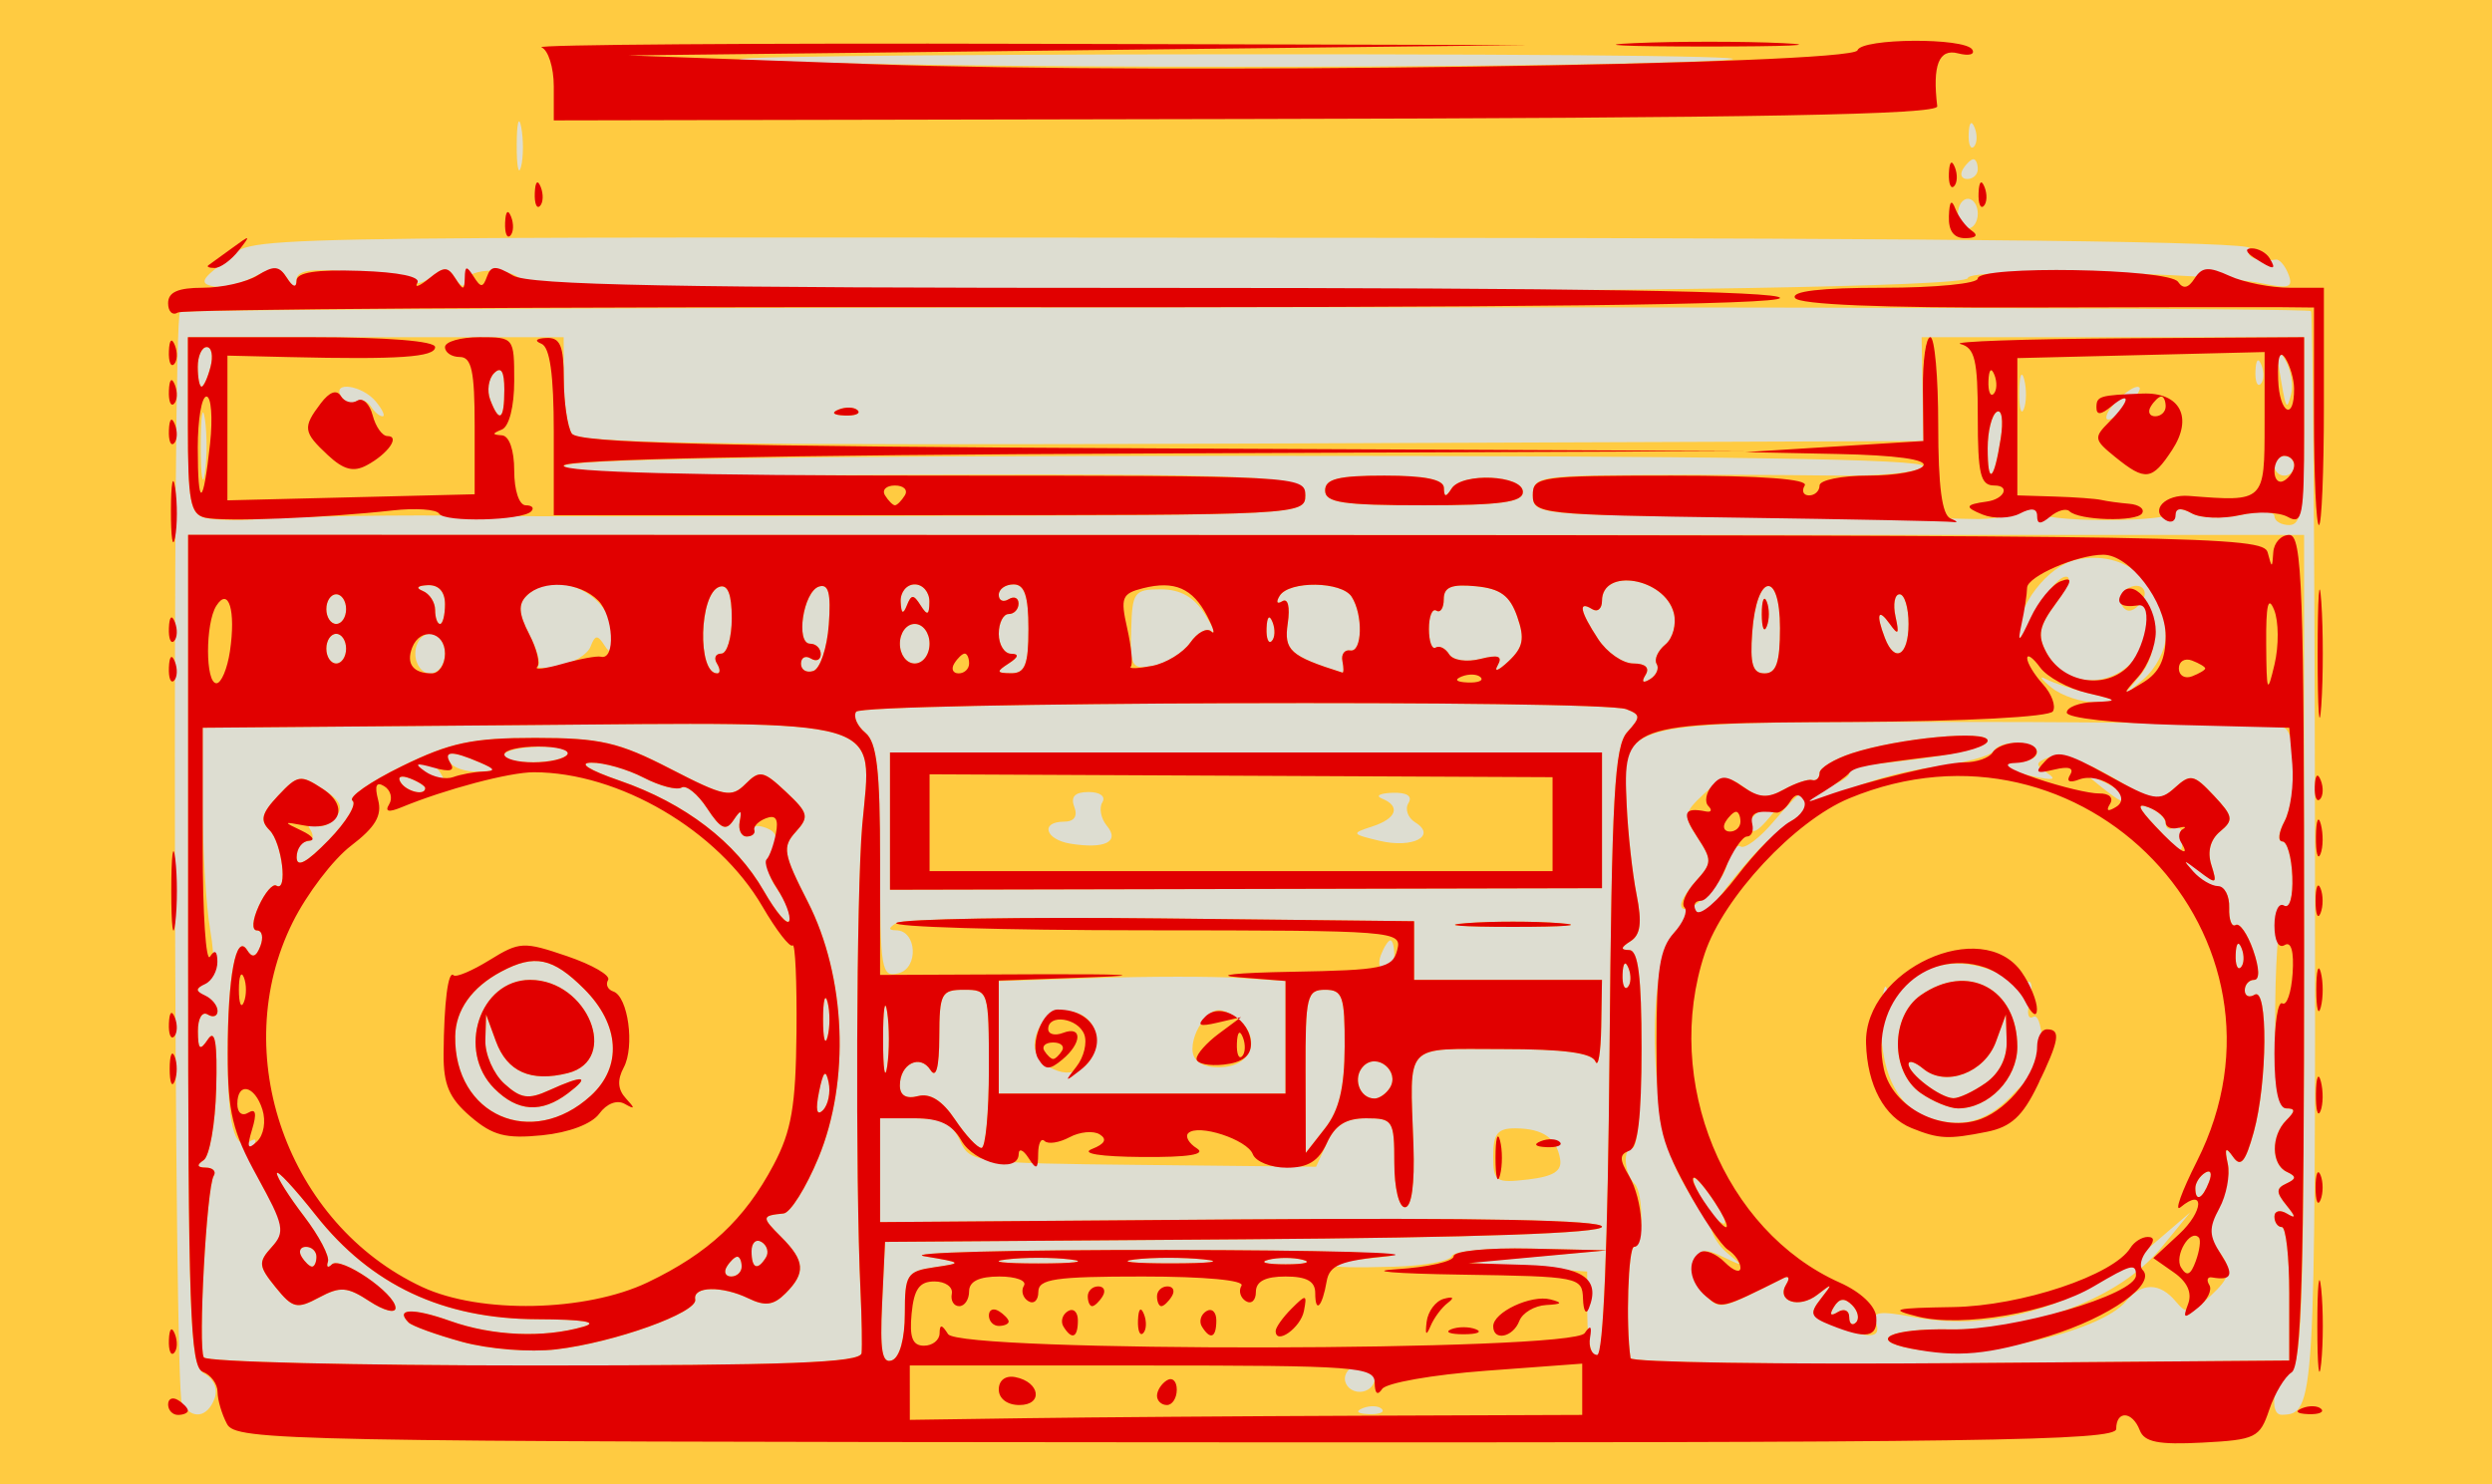 <?xml version="1.0" encoding="UTF-8" standalone="no"?>
<!-- Created with Inkscape (http://www.inkscape.org/) -->

<svg
   xmlns:dc="http://purl.org/dc/elements/1.1/"
   xmlns:cc="http://creativecommons.org/ns#"
   xmlns:rdf="http://www.w3.org/1999/02/22-rdf-syntax-ns#"
   xmlns:svg="http://www.w3.org/2000/svg"
   xmlns="http://www.w3.org/2000/svg"
   version="1.1"
   width="990.429"
   height="590"
   id="svg2">
  <defs
     id="defs4">
    <marker
       refX="0"
       refY="0"
       orient="auto"
       id="DotS"
       style="overflow:visible">
      <path
         d="m -2.5,-1 c 0,2.76 -2.24,5 -5,5 -2.76,0 -5,-2.24 -5,-5 0,-2.76 2.24,-5 5,-5 2.76,0 5,2.24 5,5 z"
         transform="matrix(0.2,0,0,0.2,1.48,0.2)"
         id="path8449"
         style="fill-rule:evenodd;stroke:#000000;stroke-width:1pt;marker-start:none;marker-end:none" />
    </marker>
    <marker
       refX="0"
       refY="0"
       orient="auto"
       id="InfiniteLineEnd"
       style="overflow:visible">
      <g
         id="g8617">
        <circle
           cx="3"
           cy="0"
           r="0.8"
           id="circle8619" />
        <circle
           cx="6.5"
           cy="0"
           r="0.8"
           id="circle8621" />
        <circle
           cx="10"
           cy="0"
           r="0.8"
           id="circle8623" />
      </g>
    </marker>
    <marker
       refX="0"
       refY="0"
       orient="auto"
       id="RazorWire">
       style=&quot;overflow:visible&quot;&gt;
      <path
   d="m 0.023,-0.74 0,1.438 -7.781,2.313 18.437,0 -7.187,-2.313 0,-1.438 7.25,-2.156 -18.469,0 7.75,2.156 z"
   transform="scale(0.8,0.8)"
   id="path8614"
   style="fill:#808080;fill-opacity:1;fill-rule:evenodd;stroke:#000000;stroke-width:0.1pt" />
</marker>
    <marker
       refX="0"
       refY="0"
       orient="auto"
       id="Torso"
       style="overflow:visible">
      <g
         transform="scale(0.7,0.7)"
         id="g8594">
        <path
           d="m -4.779,-3.24 c 2.35,0.366 5.3,1.938 5.037,3.627 C -0.005,2.078 -2.213,2.618 -4.563,2.252 -6.913,1.886 -8.521,0.752 -8.258,-0.938 -7.995,-2.628 -7.13,-3.605 -4.779,-3.24 z"
           id="path8596"
           style="fill:none;stroke:#000000;stroke-width:1.25;marker-start:none;marker-mid:none;marker-end:none" />
        <path
           d="M 4.46,0.089 C -2.556,-4.378 5.225,-3.906 -0.848,-8.72"
           id="path8598"
           style="fill:none;stroke:#000000;stroke-width:1pt;marker-end:none" />
        <path
           d="M 4.93,0.058 C -1.387,1.749 1.803,5.478 -4.945,7.546"
           id="path8600"
           style="fill:none;stroke:#000000;stroke-width:1pt;marker-start:none;marker-end:none" />
        <rect
           width="2.637"
           height="2.761"
           x="-10.392"
           y="-1.741"
           transform="matrix(0.528,-0.85,0.888,0.46,0,0)"
           id="rect8602"
           style="fill-rule:evenodd;stroke-width:1pt;marker-end:none" />
        <rect
           width="2.733"
           height="2.861"
           x="4.959"
           y="-7.963"
           transform="matrix(0.671,-0.741,0.791,0.612,0,0)"
           id="rect8604"
           style="fill-rule:evenodd;stroke-width:1pt;marker-end:none" />
        <path
           d="m 16.78,-28.685 a 0.607,0.607 0 1 1 -1.215,0 0.607,0.607 0 1 1 1.215,0 z"
           transform="matrix(0,-1.11,1.11,0,25.966,19.716)"
           id="path8606"
           style="fill:#ff0000;fill-opacity:0.75;fill-rule:evenodd;stroke:#000000;stroke-width:1pt;marker-start:none;marker-end:none" />
        <path
           d="m 16.78,-28.685 a 0.607,0.607 0 1 1 -1.215,0 0.607,0.607 0 1 1 1.215,0 z"
           transform="matrix(0,-1.11,1.11,0,26.825,16.991)"
           id="path8608"
           style="fill:#ff0000;fill-opacity:0.75;fill-rule:evenodd;stroke:#000000;stroke-width:1pt;marker-start:none;marker-end:none" />
      </g>
    </marker>
    <marker
       refX="0"
       refY="0"
       orient="auto"
       id="EmptyTriangleOutL"
       style="overflow:visible">
      <path
         d="m 5.77,0 -8.65,5 0,-10 8.65,5 z"
         transform="matrix(0.8,0,0,0.8,-4.8,0)"
         id="path8542"
         style="fill:#ffffff;fill-rule:evenodd;stroke:#000000;stroke-width:1pt;marker-start:none" />
    </marker>
    <marker
       refX="0"
       refY="0"
       orient="auto"
       id="SquareS"
       style="overflow:visible">
      <path
         d="M -5,-5 -5,5 5,5 5,-5 -5,-5 z"
         transform="scale(0.2,0.2)"
         id="path8458"
         style="fill-rule:evenodd;stroke:#000000;stroke-width:1pt;marker-start:none" />
    </marker>
    <marker
       refX="0"
       refY="0"
       orient="auto"
       id="SquareM"
       style="overflow:visible">
      <path
         d="M -5,-5 -5,5 5,5 5,-5 -5,-5 z"
         transform="scale(0.4,0.4)"
         id="path8455"
         style="fill-rule:evenodd;stroke:#000000;stroke-width:1pt;marker-start:none" />
    </marker>
    <marker
       refX="0"
       refY="0"
       orient="auto"
       id="Tail"
       style="overflow:visible">
      <g
         transform="scale(-1.2,-1.2)"
         id="g8417">
        <path
           d="M -3.805,-3.959 0.544,0"
           id="path8419"
           style="fill:none;stroke:#000000;stroke-width:0.8;stroke-linecap:round;marker-start:none;marker-end:none" />
        <path
           d="M -1.287,-3.959 3.062,0"
           id="path8421"
           style="fill:none;stroke:#000000;stroke-width:0.8;stroke-linecap:round;marker-start:none;marker-end:none" />
        <path
           d="M 1.305,-3.959 5.654,0"
           id="path8423"
           style="fill:none;stroke:#000000;stroke-width:0.8;stroke-linecap:round;marker-start:none;marker-end:none" />
        <path
           d="M -3.805,4.178 0.544,0.22"
           id="path8425"
           style="fill:none;stroke:#000000;stroke-width:0.8;stroke-linecap:round;marker-start:none;marker-end:none" />
        <path
           d="M -1.287,4.178 3.062,0.22"
           id="path8427"
           style="fill:none;stroke:#000000;stroke-width:0.8;stroke-linecap:round;marker-start:none;marker-end:none" />
        <path
           d="M 1.305,4.178 5.654,0.22"
           id="path8429"
           style="fill:none;stroke:#000000;stroke-width:0.8;stroke-linecap:round;marker-start:none;marker-end:none" />
      </g>
    </marker>
    <marker
       refX="0"
       refY="0"
       orient="auto"
       id="Arrow1Send"
       style="overflow:visible">
      <path
         d="M 0,0 5,-5 -12.5,0 5,5 0,0 z"
         transform="matrix(-0.2,0,0,-0.2,-1.2,0)"
         id="path8396"
         style="fill-rule:evenodd;stroke:#000000;stroke-width:1pt;marker-start:none" />
    </marker>
    <marker
       refX="0"
       refY="0"
       orient="auto"
       id="Arrow1Lstart"
       style="overflow:visible">
      <path
         d="M 0,0 5,-5 -12.5,0 5,5 0,0 z"
         transform="matrix(0.8,0,0,0.8,10,0)"
         id="path8381"
         style="fill-rule:evenodd;stroke:#000000;stroke-width:1pt;marker-start:none" />
    </marker>
  </defs>
  <g
     transform="translate(-1038.342,-59.697)"
     id="layer4"
     style="display:inline">
    <g
       transform="translate(-21.111,2.436)"
       id="g4176"
       style="display:inline">
      <path
         d="m 1059.453,364.234 0,-306.973 495.214,0 495.214,0 0,306.973 0,283.027 -495.214,0 -495.214,0 z"
         id="path4182"
         style="fill:#ddddd1;fill-opacity:1" />
      <path
         d="m 1059.453,364.234 0,-306.973 495.214,0 495.214,0 0,306.973 0,283.027 -495.214,0 -495.214,0 z m 85.231,249.086 c 1.47,-3.832 -0.132,-7.826 -4.01,-9.997 -5.832,-3.264 -6.459,-19.626 -6.456,-168.515 l 0,-164.901 420.493,0 420.493,0 0,165.195 c 0,143.214 -0.784,165.496 -5.895,167.457 -5.91,2.268 -8.486,17.195 -2.948,17.082 13.149,-0.268 13.343,-3.529 13.164,-221.972 -0.097,-118.428 -0.814,-215.961 -1.593,-216.741 -2.273,-2.273 -844.655,-1.879 -846.93,0.396 -3.185,3.185 -2.438,428.628 0.762,433.805 4.018,6.501 10.053,5.656 12.918,-1.81 z m -3.678,-350.206 c -5.914,-1.413 -6.878,-6.561 -6.878,-36.728 l 0,-35.084 74.675,0 74.675,0 0.06,16.704 c 0.033,9.187 1.472,18.927 3.197,21.644 2.479,3.904 59.14,4.729 270.146,3.93 l 267.01,-1.01 -0.356,-20.634 -0.356,-20.634 76.014,0 76.014,0 0,37.338 c 0,30.569 -1.069,37.338 -5.895,37.338 -3.243,0 -5.896,-1.582 -5.896,-3.516 0,-1.963 -5.845,-2.198 -13.231,-0.532 -7.277,1.641 -16.12,1.367 -19.651,-0.609 -3.531,-1.976 -6.42,-2.179 -6.42,-0.45 4e-4,1.729 -12.38,3.143 -27.511,3.143 -15.131,0 -27.512,-1.389 -27.513,-3.086 -5e-4,-1.697 -3.096,-1.697 -6.879,0 -3.783,1.697 -12.184,2.882 -18.669,2.633 -6.485,-0.249 -48.49,-0.691 -93.344,-0.983 -78.757,-0.511 -81.553,-0.799 -81.553,-8.39 0,-7.357 2.707,-7.877 42.251,-8.12 23.238,-0.143 57.558,-0.04 76.267,0.228 20.214,0.29 35.06,-1.199 36.587,-3.671 1.798,-2.909 -78.968,-4.159 -268.851,-4.159 -185.513,0 -271.421,1.295 -271.421,4.093 0,2.687 22.608,3.978 65.832,3.76 215.153,-1.088 228.938,-0.614 228.938,7.868 0,7.721 -2.73,7.866 -154.263,8.19 -84.845,0.181 -163.106,0.171 -173.915,-0.023 -29.605,-0.531 -72.956,0.121 -88.431,1.33 -7.566,0.591 -16.851,0.335 -20.634,-0.569 z m -0.133,-39.387 c -0.9,-5.945 -1.637,-1.081 -1.637,10.808 0,11.889 0.737,16.753 1.637,10.808 0.901,-5.945 0.901,-15.672 0,-21.616 z m 713.751,7.838 c 1.128,-7.232 0.434,-11.831 -1.596,-10.576 -1.975,1.221 -3.591,7.716 -3.591,14.433 0,15.089 2.525,13.212 5.187,-3.857 z m 116.652,10.83 c 0,-2.162 -1.769,-3.93 -3.93,-3.93 -2.162,0 -3.93,1.769 -3.93,3.93 0,2.162 1.769,3.93 3.93,3.93 2.162,0 3.93,-1.769 3.93,-3.93 z m -61.479,-31.02 c -1.829,-2.322 -13.196,7.886 -13.196,11.85 0,1.897 3.243,0.354 7.205,-3.429 3.963,-3.783 6.659,-7.572 5.99,-8.421 z m -700.994,5.473 c -5.427,-6.539 -17.628,-8.23 -13.716,-1.901 1.358,2.197 3.993,3.052 5.856,1.901 1.863,-1.151 4.498,-0.296 5.856,1.901 1.358,2.197 3.465,3.994 4.683,3.994 1.218,0 0.013,-2.653 -2.678,-5.895 z m 51.094,-4.716 c 0,-7.299 -1.267,-9.345 -4.059,-6.553 -2.232,2.233 -2.928,7.008 -1.545,10.612 3.641,9.487 5.604,8.065 5.604,-4.059 z m 604.056,-4.052 c -0.997,-3.824 -1.877,-1.647 -1.958,4.838 -0.08,6.485 0.735,9.614 1.812,6.953 1.077,-2.661 1.142,-7.967 0.146,-11.791 z m 103.709,-7.812 c -3.548,-5.995 -3.911,-5.589 -2.522,2.824 2.854,17.282 3.087,17.805 4.892,10.932 0.975,-3.715 -0.091,-9.905 -2.37,-13.756 z m -824.534,2.824 c 1.131,-4.323 0.453,-7.861 -1.507,-7.861 -1.959,0 -3.562,3.537 -3.562,7.861 0,4.323 0.678,7.861 1.507,7.861 0.829,0 2.432,-3.537 3.562,-7.861 z m 815.113,-0.737 c -1.255,-3.135 -2.186,-2.204 -2.374,2.375 -0.171,4.143 0.758,6.464 2.064,5.158 1.306,-1.306 1.446,-4.696 0.31,-7.533 z m -372.13,49.865 c 0,-4.585 5.24,-5.895 23.582,-5.895 16.213,0 23.6,1.535 23.642,4.913 0.046,3.723 0.78,3.78 3.033,0.237 4.141,-6.512 28.349,-5.365 28.349,1.343 0,4.09 -8.959,5.297 -39.303,5.297 -32.316,0 -39.303,-1.048 -39.303,-5.895 z m -193.32,-32.162 c 2.837,-1.135 6.227,-0.996 7.533,0.31 1.306,1.306 -1.015,2.235 -5.159,2.064 -4.579,-0.189 -5.51,-1.12 -2.375,-2.375 z m 215.838,397.268 c -1.306,-1.306 -4.696,-1.446 -7.533,-0.31 -3.135,1.255 -2.204,2.186 2.375,2.375 4.143,0.171 6.465,-0.758 5.159,-2.064 z m -2.866,-12.036 c 0,-2.882 -2.653,-5.24 -5.895,-5.24 -3.242,0 -5.895,2.358 -5.895,5.24 0,2.882 2.653,5.24 5.895,5.24 3.243,0 5.895,-2.358 5.895,-5.24 z M 1401.879,595.137 c 0.271,-2.702 0.083,-13.756 -0.418,-24.564 -2.082,-44.938 -1.655,-159.211 0.694,-185.383 3.887,-43.31 12.144,-40.914 -136.734,-39.681 l -125.397,1.039 0,31.442 c 0,17.293 1.335,39.291 2.967,48.885 2.109,12.399 1.541,18.452 -1.965,20.933 -3.94,2.789 -3.944,3.892 -0.019,5.484 2.702,1.096 4.913,3.719 4.913,5.828 0,2.109 -1.769,2.742 -3.93,1.406 -2.192,-1.354 -3.904,1.586 -3.87,6.646 0.049,7.377 0.799,7.972 4.01,3.18 2.818,-4.206 3.751,1.427 3.256,19.651 -0.382,14.051 -2.628,26.846 -4.993,28.434 -2.904,1.951 -2.63,2.907 0.846,2.948 2.83,0.031 4.253,1.504 3.162,3.268 -2.84,4.595 -6.316,68.329 -3.937,72.179 1.094,1.77 60.249,3.219 131.456,3.219 100.691,0 129.577,-1.092 129.959,-4.913 z m -158.75,-4.47 c -10.303,-2.836 -19.883,-6.306 -21.289,-7.712 -5.588,-5.588 1.815,-5.849 16.59,-0.587 16.745,5.964 37.13,6.834 52.908,2.257 6.353,-1.843 -0.16,-2.889 -18.43,-2.961 -37.432,-0.147 -65.966,-13.558 -87.911,-41.321 -8.524,-10.783 -15.498,-18.287 -15.498,-16.676 0,1.611 4.857,9.287 10.795,17.057 5.937,7.77 10.211,15.896 9.498,18.057 -0.713,2.162 -0.022,2.656 1.535,1.099 3.437,-3.437 25.335,11.523 25.335,17.307 0,2.263 -4.638,1.076 -10.307,-2.639 -8.875,-5.815 -11.665,-6.027 -20.074,-1.527 -8.822,4.721 -10.495,4.327 -17.306,-4.085 -6.871,-8.485 -6.994,-9.915 -1.383,-16.115 5.615,-6.205 5.423,-8.047 -2.175,-20.926 -4.583,-7.767 -7.035,-16.223 -5.448,-18.79 1.713,-2.771 1.209,-3.631 -1.241,-2.117 -6.225,3.847 -8.885,-7.017 -8.826,-36.047 0.061,-29.702 3.444,-47.024 7.805,-39.967 2.003,3.241 3.541,2.76 5.227,-1.633 1.314,-3.424 0.714,-6.225 -1.334,-6.225 -2.155,0 -1.861,-4.086 0.698,-9.702 2.431,-5.336 5.569,-8.993 6.973,-8.125 4.7,2.905 2.258,-17.09 -2.691,-22.038 -3.893,-3.892 -3.198,-6.68 3.424,-13.729 7.779,-8.28 8.911,-8.451 17.727,-2.675 7.328,4.801 8.431,7.359 4.973,11.526 -2.444,2.945 -6.286,4.217 -8.537,2.826 -2.377,-1.469 -2.917,-0.627 -1.288,2.008 1.542,2.496 0.931,4.538 -1.358,4.538 -2.289,0 -4.162,2.817 -4.162,6.261 0,4.316 3.967,2.181 12.773,-6.878 7.025,-7.226 11.259,-14.243 9.409,-15.593 -1.851,-1.35 6.982,-7.517 19.629,-13.704 19.179,-9.383 27.961,-11.25 52.942,-11.25 25.824,0 33.22,1.687 53.696,12.247 21.598,11.139 24.306,11.688 29.929,6.065 5.623,-5.623 7.078,-5.34 16.083,3.119 8.967,8.424 9.335,9.927 3.898,15.934 -5.423,5.993 -4.96,8.678 4.802,27.815 15.153,29.707 16.867,71.189 4.204,101.753 -4.926,11.889 -11.151,21.838 -13.834,22.108 -8.828,0.889 -8.88,1.402 -0.948,9.334 9.466,9.466 9.837,14.306 1.715,22.428 -4.754,4.754 -8.09,5.205 -14.739,1.992 -10.522,-5.085 -22.185,-4.846 -21.148,0.432 1.024,5.216 -32.21,17.136 -55.317,19.839 -10.417,1.219 -26.832,-0.092 -37.326,-2.98 z m 111.094,-29.92 c 0,-2.162 -0.78,-3.93 -1.733,-3.93 -0.953,0 -2.826,1.769 -4.162,3.93 -1.336,2.162 -0.556,3.93 1.733,3.93 2.289,0 4.162,-1.769 4.162,-3.93 z m -169.002,-3.93 c 0,-2.162 -1.873,-3.93 -4.162,-3.93 -2.289,0 -3.069,1.769 -1.733,3.93 1.336,2.162 3.209,3.93 4.162,3.93 0.953,0 1.733,-1.769 1.733,-3.93 z m 178.66,0.272 c 1.244,-2.012 0.464,-4.77 -1.733,-6.127 -2.197,-1.358 -3.994,0.289 -3.994,3.659 0,6.904 2.358,7.92 5.728,2.469 z m -69.594,-64.293 c 12.557,-11.493 11.512,-28.241 -2.645,-42.398 -12.464,-12.464 -19.714,-13.985 -32.986,-6.916 -11.656,6.208 -18.136,15.316 -18.285,25.702 -0.454,31.475 30.51,45.036 53.916,23.612 z m -38.32,-2.793 c -15.106,-15.106 -5.885,-43.233 14.174,-43.233 22.963,0 35.819,31.837 14.969,37.07 -14.648,3.676 -24.119,-0.53 -28.565,-12.686 l -3.888,-10.628 -0.31,10.199 c -0.171,5.61 3.234,13.407 7.566,17.327 6.563,5.939 9.544,6.369 17.871,2.574 13.622,-6.207 16.598,-5.719 7.428,1.217 -10.573,7.997 -20.002,7.403 -29.246,-1.84 z m 132.82,-2.53 c -1.145,-5.403 -2.134,-4.415 -3.811,3.811 -1.462,7.172 -0.914,9.756 1.546,7.295 2.096,-2.096 3.115,-7.094 2.264,-11.106 z m -0.412,-31.86 c -0.989,-3.783 -1.798,-0.688 -1.798,6.878 0,7.566 0.809,10.661 1.798,6.878 0.989,-3.783 0.989,-9.973 0,-13.756 z m -19.915,-44.722 c -4.158,-5.936 -4.874,-10.678 -2.331,-15.429 2.643,-4.939 2.054,-7.481 -2.105,-9.077 -3.177,-1.219 -5.355,-0.954 -4.841,0.59 0.514,1.543 -0.821,2.806 -2.968,2.806 -2.147,0 -3.4,-2.653 -2.784,-5.895 0.924,-4.866 0.48,-4.947 -2.544,-0.464 -2.913,4.318 -5.048,3.318 -10.419,-4.879 -3.716,-5.671 -8.279,-9.369 -10.14,-8.218 -1.862,1.151 -8.655,-0.633 -15.096,-3.964 -6.441,-3.331 -15.778,-5.998 -20.749,-5.928 -5.446,0.077 -0.967,2.918 11.272,7.147 25.982,8.979 46.117,24.405 57.309,43.907 4.866,8.479 9.421,13.741 10.123,11.695 0.702,-2.046 -1.425,-7.577 -4.726,-12.29 z m -140.005,-40.341 c 0,-0.85 -2.745,-2.598 -6.1,-3.885 -3.498,-1.342 -5.075,-0.683 -3.698,1.545 2.308,3.735 9.798,5.524 9.798,2.341 z m 5.895,-6.316 c -1.336,-2.162 -4.535,-3.903 -7.11,-3.87 -2.812,0.036 -2.328,1.581 1.215,3.87 7.551,4.88 8.911,4.88 5.895,0 z m 15.721,-3.93 c -10.818,-4.649 -14.664,-4.649 -11.791,0 1.336,2.162 6.304,3.806 11.04,3.654 8.302,-0.266 8.329,-0.397 0.751,-3.654 z m 34.942,-3.234 c 1.099,-1.779 -4.097,-3.105 -11.547,-2.948 -7.45,0.158 -13.551,1.613 -13.558,3.234 -0.016,4.016 22.606,3.758 25.105,-0.287 z m 134.059,222.31 c 0,-15.515 0.814,-16.785 11.791,-18.387 11.316,-1.652 11.158,-1.827 -3.93,-4.355 -8.647,-1.449 34.685,-2.58 96.292,-2.513 61.607,0.066 100.517,1.279 86.466,2.694 -29.429,2.965 -27.521,4.889 3.93,3.965 11.889,-0.349 22.206,-2.269 22.927,-4.265 0.721,-1.996 14.87,-3.318 31.442,-2.936 l 30.132,0.694 -27.512,2.429 -27.512,2.429 23.582,1.79 23.582,1.79 0.063,17.686 c 0.035,9.727 1.803,17.246 3.93,16.708 2.403,-0.608 4.257,-46.651 4.897,-121.581 0.869,-101.776 1.969,-121.64 7.048,-127.252 5.415,-5.983 5.378,-6.896 -0.368,-9.101 -10.051,-3.857 -303.725,-2.865 -306.134,1.034 -1.185,1.917 0.48,5.671 3.698,8.342 4.577,3.798 5.852,14.95 5.852,51.171 0,43.427 0.462,46.193 7.404,44.378 8.023,-2.098 7.166,-16.929 -0.984,-17.039 -3.255,-0.044 -3.236,-0.838 0.073,-2.948 2.49,-1.588 49.801,-2.387 105.135,-1.776 l 100.608,1.112 0,11.661 0,11.661 37.338,0 37.338,0 -0.31,18.669 c -0.171,10.268 -1.202,16.458 -2.293,13.756 -1.378,-3.415 -12.669,-4.913 -37.027,-4.913 -39.633,0 -36.721,-3.162 -35.297,38.32 0.529,15.425 -0.729,24.564 -3.383,24.564 -2.389,0 -4.226,-7.69 -4.226,-17.686 0,-16.809 -0.554,-17.686 -11.16,-17.686 -8.029,0 -12.391,2.701 -15.547,9.628 l -4.387,9.628 -68.741,-0.72 c -67.294,-0.705 -68.827,-0.908 -72.8,-9.628 -3.099,-6.802 -7.33,-8.908 -17.899,-8.908 l -13.84,0 0,20.634 0,20.634 143.457,-1.078 c 94.835,-0.712 143.457,0.27 143.457,2.899 0,2.59 -49.691,4.336 -142.472,5.008 l -142.472,1.032 -1.169,24.512 c -0.897,18.817 0.016,24.059 3.93,22.562 3.07,-1.175 5.099,-8.582 5.099,-18.617 z m 233.851,-62.653 c 0,-8.807 1.764,-10.99 8.843,-10.941 10.903,0.074 16.38,3.861 17.758,12.275 0.772,4.714 -2.652,6.872 -12.773,8.054 -12.908,1.507 -13.828,0.882 -13.828,-9.387 z m -10.808,-92.496 c 10.268,-0.81 27.07,-0.81 37.338,0 10.268,0.81 1.867,1.472 -18.669,1.472 -20.536,0 -28.937,-0.662 -18.669,-1.472 z m -228.939,-40.57 0,-27.286 141.49,0 141.49,0 0,26.975 0,26.975 -141.49,0.311 -141.49,0.311 0,-27.286 z m 86.228,1.904 c -2.403,-2.895 -3.228,-7.11 -1.833,-9.367 1.443,-2.334 -0.899,-4.102 -5.434,-4.102 -5.469,0 -7.259,1.85 -5.707,5.895 1.433,3.733 -0.054,5.895 -4.054,5.895 -9.598,0 -7.542,7.115 2.527,8.745 13.642,2.208 19.734,-0.761 14.501,-7.067 z m 122.523,-1.403 c -2.961,-1.83 -4.168,-5.294 -2.683,-7.697 1.699,-2.749 -0.666,-4.255 -6.374,-4.059 -4.991,0.171 -6.864,1.202 -4.162,2.293 7.576,3.057 5.839,7.973 -3.93,11.121 -8.379,2.7 -8.225,2.997 2.948,5.664 13.147,3.138 22.949,-1.915 14.202,-7.321 z m 347.383,187.401 c 0,-14.588 -1.327,-26.526 -2.948,-26.529 -1.621,-0.003 -2.948,-1.879 -2.948,-4.169 0,-2.289 2.211,-2.834 4.913,-1.211 3.716,2.233 3.676,1.425 -0.164,-3.316 -4.149,-5.122 -4.149,-6.697 0,-8.615 4.011,-1.855 4.046,-2.829 0.164,-4.64 -6.239,-2.912 -6.349,-14.35 -0.197,-20.503 3.668,-3.668 3.658,-4.716 -0.048,-4.716 -3.455,0 -4.652,-11.34 -4.357,-41.278 0.224,-22.703 1.963,-40.316 3.864,-39.141 1.902,1.175 3.222,-4.126 2.934,-11.781 -0.288,-7.655 -2.068,-13.918 -3.955,-13.918 -1.887,0 -1.601,-3.421 0.637,-7.602 5.161,-9.643 5.298,-34.407 0.208,-37.553 -2.123,-1.312 -58.947,-2.37 -126.273,-2.35 -141.396,0.042 -136.691,-1.103 -135.177,32.907 0.502,11.271 2.271,27.319 3.931,35.662 2.232,11.218 1.604,16.065 -2.413,18.609 -3.922,2.484 -4.066,3.456 -0.518,3.5 3.599,0.044 4.913,10.573 4.913,39.363 0,21.616 -1.612,39.303 -3.583,39.303 -3.996,0 -3.399,10.049 0.849,14.297 3.683,3.683 3.5,25.005 -0.214,25.008 -2.36,0.002 -3.363,31.134 -1.425,44.266 0.243,1.65 59.249,2.535 131.124,1.965 l 130.681,-1.036 0,-26.523 z m -150.333,21.784 c -17.796,-3.428 -8.176,-8.104 15.721,-7.643 32.983,0.636 67.452,-12.661 83.518,-32.218 l 11.791,-14.353 -14.792,12.7 c -28.558,24.52 -62.846,35.012 -94.868,29.029 -13.949,-2.606 -16.985,-2.195 -15.346,2.075 2.437,6.352 -2.424,6.739 -16.656,1.329 -9.278,-3.527 -9.883,-4.793 -5.169,-10.808 4.799,-6.122 4.66,-6.28 -1.366,-1.562 -7.356,5.761 -16.615,2.652 -12.402,-4.165 1.45,-2.346 1.037,-3.467 -0.918,-2.491 -26.371,13.168 -25.161,12.925 -31.72,6.366 -3.5,-3.5 -5.227,-9.157 -3.873,-12.687 1.983,-5.168 4.124,-5.555 11.346,-2.053 8.023,3.89 8.222,3.767 2.023,-1.246 -7.451,-6.026 -9.655,-16.702 -2.54,-12.305 2.386,1.475 1.298,-1.958 -2.417,-7.629 -7.942,-12.121 -11.918,-13.785 -5.851,-2.449 2.314,4.323 3.296,7.861 2.183,7.861 -1.113,0 -5.981,-7.517 -10.819,-16.704 -12.085,-22.952 -13.126,-84.085 -1.647,-96.769 4.072,-4.499 8.935,-7.234 10.808,-6.076 1.873,1.157 3.405,0.48 3.405,-1.504 0,-1.985 7.008,-11.57 15.573,-21.301 17.547,-19.935 43.177,-32.646 74.089,-36.747 11.309,-1.5 21.511,-4.263 22.671,-6.14 2.924,-4.731 17.366,-4.3 17.366,0.518 0,2.162 -3.832,3.93 -8.516,3.93 -10.93,0 -8.387,2.121 6.55,5.462 8.299,1.856 10.078,1.501 6.006,-1.201 -4.976,-3.302 -4.846,-4.199 0.934,-6.417 4.053,-1.555 13.874,1.614 24.752,7.989 16.575,9.713 18.588,10.064 24.916,4.338 6.331,-5.73 7.58,-5.489 15.555,3 7.748,8.247 8.02,9.77 2.556,14.305 -3.927,3.259 -5.177,8.029 -3.494,13.332 2.42,7.623 2.049,7.807 -4.824,2.393 -6.843,-5.39 -7.017,-5.318 -2.155,0.888 2.909,3.714 7.331,6.367 9.826,5.895 2.495,-0.471 4.405,3.035 4.245,7.791 -0.16,4.756 0.994,7.853 2.565,6.883 1.571,-0.971 4.705,3.539 6.965,10.021 2.495,7.157 2.645,11.786 0.383,11.786 -2.049,0 -3.726,1.873 -3.726,4.162 0,2.289 1.769,3.069 3.93,1.733 5.338,-3.299 5.071,35.037 -0.381,54.674 -3.288,11.841 -5.166,14.098 -8.18,9.826 -2.976,-4.219 -3.467,-3.503 -2.053,2.993 1.022,4.697 -1.537,14.123 -5.688,20.948 -4.151,6.825 -6.072,11.498 -4.269,10.384 1.802,-1.114 5.288,1.194 7.745,5.13 3.649,5.843 2.821,8.702 -4.519,15.598 -7.975,7.492 -9.55,7.764 -13.989,2.417 -6.329,-7.626 -13.496,-7.678 -19.75,-0.143 -10.498,12.649 -60.482,23.673 -85.494,18.855 z m -23.4,-17.286 c -2.989,-2.989 -5.08,-2.795 -7.223,0.673 -1.944,3.146 -1.403,3.883 1.522,2.076 2.496,-1.542 4.538,-0.637 4.538,2.013 0,2.65 1.208,3.609 2.686,2.132 1.477,-1.477 0.792,-4.579 -1.522,-6.893 z m 141.825,-48.925 c 1.342,-3.498 0.683,-5.075 -1.545,-3.698 -2.137,1.321 -3.885,4.065 -3.885,6.1 0,5.653 2.817,4.408 5.43,-2.401 z m -77.446,-35.369 c 4.705,-5.165 9.167,-7.555 9.915,-5.31 0.748,2.245 1.361,-2.969 1.361,-11.587 0,-8.662 -1.635,-14.659 -3.656,-13.409 -2.043,1.263 -2.694,-1.419 -1.475,-6.081 1.2,-4.587 1.036,-8.116 -0.363,-7.84 -1.399,0.275 -7.782,-1.652 -14.182,-4.283 -13.039,-5.359 -26.176,-3.31 -34.935,5.45 -3.955,3.955 -6.337,4.408 -7.34,1.396 -0.817,-2.452 -1.771,2.427 -2.118,10.843 -0.871,21.086 5.749,35.821 18.107,40.303 13.636,4.945 24.17,2.066 34.688,-9.482 z m -37.157,-0.024 c -12.035,-8.43 -12.035,-30.427 0,-38.857 18.719,-13.112 38.428,-2.599 38.428,20.498 0,12.66 -11.385,24.478 -23.582,24.478 -3.361,0 -10.042,-2.753 -14.847,-6.118 z m 25.763,-3.93 c 5.552,-3.889 8.622,-9.976 8.425,-16.704 l -0.31,-10.585 -3.95,10.816 c -4.519,12.375 -19.995,18.138 -28.888,10.758 -3.215,-2.666 -5.845,-3.5 -5.845,-1.853 0,3.852 12.526,13.4 17.794,13.563 2.221,0.069 7.969,-2.628 12.773,-5.993 z m 101.816,-53.573 c -1.255,-3.135 -2.186,-2.204 -2.375,2.375 -0.171,4.143 0.758,6.464 2.064,5.158 1.306,-1.306 1.446,-4.696 0.31,-7.533 z m -23.646,-44.288 c 0,-3.147 -1.474,-4.812 -3.275,-3.698 -1.801,1.113 -3.275,0.34 -3.275,-1.718 0,-2.058 -3.053,-4.913 -6.785,-6.346 -4.931,-1.892 -4.207,0.141 2.65,7.44 11.078,11.792 10.686,11.633 10.686,4.321 z m -22.272,-15.754 c 0,-1.005 -3.979,-3.755 -8.843,-6.112 -8.492,-4.115 -8.54,-4.043 -1.214,1.827 8.019,6.424 10.057,7.293 10.057,4.285 z m -176.862,42.56 c 0,-1.527 2.886,-5.966 6.413,-9.863 5.856,-6.471 5.875,-7.908 0.222,-16.536 -5.793,-8.842 -5.637,-9.968 2.43,-17.506 7.556,-7.06 9.539,-7.381 16.042,-2.594 5.845,4.302 9.183,4.482 15.721,0.849 4.565,-2.537 9.627,-4.237 11.248,-3.778 1.621,0.459 2.948,-0.796 2.948,-2.79 0,-1.994 5.748,-5.512 12.773,-7.817 18.595,-6.102 54.041,-9.412 54.041,-5.046 0,3.121 -18.318,6.794 -48.146,9.653 -3.783,0.363 -6.878,1.93 -6.878,3.483 0,2.616 -16.281,9.309 -18.817,7.735 -0.622,-0.386 -5.647,4.665 -11.166,11.225 -5.519,6.56 -11.454,11.05 -13.188,9.978 -1.734,-1.072 -4.247,2.41 -5.583,7.737 -2.177,8.674 -18.059,22.105 -18.059,15.273 z m 35.447,-34.928 c 4.153,-5.005 3.91,-5.58 -1.484,-3.51 -3.548,1.362 -6.451,4.055 -6.451,5.985 0,5.054 2.275,4.344 7.935,-2.476 z m -278.142,176.074 c -7.025,-0.872 -18.521,-0.872 -25.547,0 -7.025,0.872 -1.277,1.585 12.773,1.585 14.051,0 19.799,-0.713 12.773,-1.585 z m 52.971,-0.024 c -8.154,-0.851 -20.535,-0.837 -27.512,0.031 -6.977,0.868 -0.305,1.564 14.826,1.547 15.132,-0.016 20.84,-0.728 12.686,-1.579 z m 39.39,0.159 c -3.783,-0.989 -9.973,-0.989 -13.756,0 -3.783,0.989 -0.688,1.797 6.878,1.797 7.566,0 10.661,-0.809 6.878,-1.797 z m -124.786,-75.898 c 0,-30.918 -0.164,-31.442 -9.826,-31.442 -9.093,0 -9.83,1.392 -9.886,18.669 -0.039,12.169 -1.255,16.783 -3.491,13.252 -4.123,-6.509 -12.17,-2.471 -12.17,6.107 0,4.002 2.496,5.469 7.208,4.237 4.832,-1.263 9.691,1.821 14.739,9.356 4.142,6.183 8.857,11.246 10.478,11.252 1.621,0.006 2.948,-14.138 2.948,-31.431 z m 141.402,-8.843 c 0.077,-20.008 -0.814,-22.599 -7.773,-22.599 -7.232,0 -7.854,2.591 -7.773,32.425 l 0.087,32.425 7.686,-9.826 c 5.564,-7.113 7.71,-16.065 7.773,-32.425 z m -23.496,-3.715 0,-22.384 -18.669,-1.198 c -10.268,-0.659 -35.913,-0.638 -56.989,0.046 l -38.32,1.244 -7e-4,22.338 -8e-4,22.338 56.988,0 56.988,0 0,-22.384 z m -90.395,13.406 c -8.998,-3.093 -11.656,-9.477 -7.32,-17.578 5.266,-9.839 20.698,-7.537 22.249,3.318 1.374,9.619 -6.513,17.153 -14.928,14.26 z m 53.831,-6.149 c -1.208,-3.149 0.231,-8.993 3.198,-12.986 4.295,-5.779 6.845,-6.371 12.503,-2.901 10.966,6.724 9.044,18.999 -3.198,20.418 -6.279,0.728 -11.165,-1.042 -12.504,-4.531 z m 78.045,12.819 c 4.05,-6.553 -5.059,-14.068 -10.481,-8.647 -4.535,4.535 -1.697,12.919 4.374,12.919 1.907,0 4.655,-1.923 6.107,-4.273 z m -199.806,-30.117 c -0.9,-5.945 -1.637,-1.081 -1.637,10.808 0,11.889 0.737,16.753 1.637,10.808 0.901,-5.945 0.901,-15.672 0,-21.617 z m 294.64,-17.441 c -1.255,-3.135 -2.186,-2.204 -2.374,2.375 -0.171,4.143 0.758,6.464 2.064,5.158 1.306,-1.306 1.446,-4.696 0.31,-7.533 z m -93.081,-5.158 c 0,-3.242 -0.695,-5.895 -1.545,-5.895 -0.85,0 -2.563,2.653 -3.807,5.895 -1.244,3.242 -0.549,5.895 1.545,5.895 2.094,0 3.807,-2.653 3.807,-5.895 z M 1890.363,333.016 c -6.674,-1.595 -14.632,-4.198 -17.686,-5.785 -3.054,-1.586 -2.119,-0.1 2.077,3.303 4.196,3.403 12.155,6.006 17.686,5.785 9.246,-0.37 9.079,-0.636 -2.077,-3.303 z m 29.82,-22.709 c 0,-21.138 -16.007,-34.828 -35.671,-30.509 -11.224,2.465 -23.419,18.352 -23.18,30.199 0.057,2.809 3.152,-1.082 6.878,-8.648 3.726,-7.566 9.056,-14.222 11.844,-14.791 3.048,-0.622 1.716,3.5 -3.338,10.337 -6.875,9.299 -7.599,12.882 -3.973,19.657 10.4,19.433 38.863,11.71 40.169,-10.9 0.575,-9.958 0.628,-9.936 2.26,0.957 1.059,7.07 -0.956,14.267 -5.502,19.651 l -7.173,8.496 8.843,-7.487 c 4.864,-4.118 8.843,-11.751 8.843,-16.962 z m -17.307,-12.274 c -1.36,-2.201 -0.558,-5.185 1.783,-6.631 6.043,-3.735 9.941,1.381 4.897,6.425 -2.823,2.823 -5.021,2.89 -6.68,0.206 z m -184.995,23.141 c -1.092,-1.767 0.465,-5.247 3.461,-7.733 3.004,-2.493 4.503,-8.127 3.343,-12.564 -3.645,-13.937 -28.527,-18.098 -28.527,-4.771 0,3.139 -1.769,4.614 -3.93,3.278 -5.718,-3.534 -4.824,0.877 2.417,11.929 3.491,5.328 9.786,9.687 13.988,9.687 4.774,0 6.589,1.702 4.836,4.538 -1.752,2.834 -1.077,3.47 1.797,1.694 2.531,-1.564 3.708,-4.29 2.616,-6.057 z m -481.566,-4.104 c 0,-4.367 -2.62,-7.861 -5.895,-7.861 -3.275,0 -5.895,3.494 -5.895,7.861 0,4.367 2.62,7.861 5.895,7.861 3.275,0 5.895,-3.494 5.895,-7.861 z m 57.859,-2.815 c 1.793,-4.672 2.791,-4.756 5.512,-0.463 2.402,3.789 3.34,2.869 3.383,-3.32 0.118,-16.841 -22.891,-27.834 -34.325,-16.4 -3.4,3.4 -3.147,7.16 1.022,15.223 3.046,5.889 4.662,11.583 3.593,12.652 -1.069,1.069 2.684,1.06 8.34,-0.022 5.657,-1.081 11.27,-4.533 12.474,-7.671 z m 50.224,6.745 c -1.336,-2.162 -0.556,-3.93 1.733,-3.93 2.289,0 4.162,-6.338 4.162,-14.083 0,-9.507 -1.597,-13.559 -4.913,-12.47 -8.069,2.649 -8.875,34.414 -0.874,34.414 1.276,0 1.227,-1.769 -0.109,-3.93 z m 44.462,-15.454 c 0.914,-12.5 -0.093,-16.373 -3.93,-15.113 -6.243,2.051 -9.385,22.705 -3.455,22.705 2.305,0 4.191,1.873 4.191,4.162 0,2.289 -1.769,3.069 -3.93,1.733 -2.162,-1.336 -3.93,-0.409 -3.93,2.061 0,2.469 2.211,3.763 4.913,2.874 2.702,-0.889 5.466,-9.179 6.141,-18.423 z m 79.342,1.698 c 0,-13.101 -1.528,-17.686 -5.896,-17.686 -3.242,0 -5.895,1.873 -5.895,4.162 0,2.289 1.769,3.069 3.93,1.733 2.162,-1.336 3.93,-0.556 3.93,1.733 0,2.289 -1.769,4.162 -3.93,4.162 -2.162,0 -3.93,3.537 -3.93,7.861 0,4.323 2.211,7.888 4.913,7.921 3.275,0.04 2.948,1.33 -0.983,3.87 -5.038,3.256 -4.895,3.819 0.983,3.87 5.54,0.049 6.878,-3.379 6.878,-17.626 z m 64.333,5.441 c 2.834,-4.046 6.678,-6.041 8.542,-4.433 1.865,1.607 0.606,-1.499 -2.797,-6.903 -4.264,-6.771 -9.703,-9.826 -17.499,-9.826 -10.545,0 -11.341,1.087 -11.742,16.053 -0.399,14.89 0.25,15.923 8.956,14.259 5.163,-0.987 11.705,-5.104 14.539,-9.15 z m 60.453,7.333 c -0.54,-2.702 0.867,-4.591 3.127,-4.198 4.781,0.831 5.164,-14.154 0.546,-21.349 -3.964,-6.175 -24.858,-6.45 -28.612,-0.375 -1.551,2.51 -1.095,3.481 1.022,2.173 2.265,-1.4 3.16,2.177 2.193,8.764 -1.583,10.784 0.881,13.005 21.724,19.588 0.54,0.171 0.54,-1.901 0,-4.603 z m 69.489,-17.624 c -2.931,-8.386 -6.702,-11.151 -16.502,-12.102 -9.603,-0.931 -12.702,0.324 -12.702,5.145 0,3.507 -1.327,5.557 -2.948,4.555 -1.621,-1.002 -2.948,2.262 -2.948,7.253 0,4.991 1.204,8.331 2.676,7.421 1.472,-0.91 3.876,0.287 5.342,2.659 1.498,2.424 6.925,3.244 12.392,1.872 7.249,-1.819 9.001,-1.15 6.878,2.629 -1.566,2.789 0.405,2.003 4.381,-1.746 5.811,-5.479 6.484,-8.949 3.43,-17.686 z m 104.425,4.524 c 0,-23.197 -9.306,-21.834 -11.034,1.616 -0.939,12.742 0.156,16.398 4.913,16.398 4.651,0 6.121,-4.326 6.121,-18.014 z m -7.24,-5.568 c 0,-5.404 0.892,-7.615 1.982,-4.913 1.09,2.702 1.09,7.124 0,9.826 -1.09,2.702 -1.982,0.491 -1.982,-4.913 z m -562.65,13.756 c 0,-3.242 -1.769,-5.895 -3.93,-5.895 -2.162,0 -3.93,2.653 -3.93,5.895 0,3.242 1.769,5.895 3.93,5.895 2.162,0 3.93,-2.653 3.93,-5.895 z m 231.886,-1.965 c 0,-4.367 -2.62,-7.861 -5.895,-7.861 -3.275,0 -5.895,3.494 -5.895,7.861 0,4.367 2.62,7.861 5.895,7.861 3.275,0 5.895,-3.494 5.895,-7.861 z m 389.097,-7.861 c 0,-6.485 -1.603,-11.791 -3.562,-11.791 -1.959,0 -2.69,3.979 -1.624,8.843 1.557,7.105 1.11,7.684 -2.273,2.948 -4.683,-6.556 -5.596,-3.939 -1.946,5.574 3.939,10.265 9.405,7.025 9.405,-5.574 z m -252.783,-0.737 c -1.255,-3.135 -2.186,-2.204 -2.374,2.375 -0.171,4.143 0.758,6.464 2.064,5.158 1.306,-1.306 1.446,-4.696 0.31,-7.533 z m -368.2,-5.158 c 0,-3.242 -1.769,-5.895 -3.93,-5.895 -2.162,0 -3.93,2.653 -3.93,5.895 0,3.242 1.769,5.895 3.93,5.895 2.162,0 3.93,-2.653 3.93,-5.895 z m 39.303,-1.965 c 0,-4.984 -2.517,-7.747 -6.878,-7.55 -4.109,0.185 -4.9,1.108 -1.965,2.293 2.702,1.09 4.913,4.488 4.913,7.55 0,3.062 0.884,5.568 1.965,5.568 1.081,0 1.965,-3.537 1.965,-7.861 z m 189.069,0.538 c 2.656,4.193 3.407,3.862 3.454,-1.52 0.033,-3.783 -2.593,-6.878 -5.835,-6.878 -3.243,0 -5.756,3.095 -5.585,6.878 0.216,4.795 0.955,5.256 2.441,1.52 1.799,-4.523 2.659,-4.523 5.525,0 z m 416.193,-130.204 c 0,-4.076 95.224,-2.314 116.976,2.165 10.691,2.201 12.427,1.605 10.435,-3.584 -1.314,-3.424 -3.547,-6.071 -4.963,-5.883 -7.734,1.025 -12.568,-1.069 -10.435,-4.52 1.612,-2.608 -113.004,-3.996 -340.719,-4.126 -488.346,-0.278 -449.866,-1.044 -463.8,9.228 -9.483,6.99 -10.437,8.917 -4.964,10.024 3.727,0.754 11.08,-0.933 16.34,-3.749 8.034,-4.3 10.143,-4.205 13.179,0.595 2.66,4.205 3.63,4.366 3.675,0.61 0.045,-3.798 5.69,-4.621 22.062,-3.217 12.101,1.038 22.992,2.877 24.203,4.088 1.21,1.21 4.709,0.119 7.775,-2.425 4.338,-3.6 6.366,-3.375 9.145,1.017 1.964,3.103 3.598,3.808 3.631,1.566 0.078,-5.257 16.037,-6.499 21.822,-1.698 8.596,7.134 575.64,7.047 575.64,-0.088 z m 3.93,-25.579 c 0,-3.242 -1.769,-5.895 -3.93,-5.895 -2.162,0 -3.93,2.653 -3.93,5.895 0,3.242 1.769,5.895 3.93,5.895 2.162,0 3.93,-2.653 3.93,-5.895 z m -578.901,-34.344 c -0.94,-4.889 -1.745,-1.814 -1.789,6.832 -0.044,8.647 0.726,12.647 1.709,8.889 0.984,-3.758 1.02,-10.832 0.079,-15.721 z m 578.901,16.658 c 0,-2.162 -0.78,-3.93 -1.733,-3.93 -0.953,0 -2.826,1.769 -4.162,3.93 -1.336,2.162 -0.556,3.93 1.733,3.93 2.289,0 4.162,-1.769 4.162,-3.93 z m -1.245,-16.458 c -1.255,-3.135 -2.186,-2.204 -2.374,2.375 -0.171,4.143 0.758,6.464 2.064,5.158 1.306,-1.306 1.446,-4.696 0.31,-7.533 z m -104.872,-26.592 c 35.867,-1.594 -40.097,-2.669 -184.723,-2.613 -135.103,0.051 -223.534,1.145 -196.514,2.43 69.29,3.296 308.595,3.411 381.236,0.183 z"
         id="path4180"
         style="fill:#ffcb41;fill-opacity:1" />
      <path
         d="m 1149.677,623.31 c -2.067,-3.862 -3.758,-9.602 -3.758,-12.756 0,-3.153 -2.633,-6.744 -5.852,-7.979 -5.054,-1.939 -5.851,-24.777 -5.849,-167.49 l 0,-165.244 412.357,0.101 c 387.782,0.095 412.463,0.507 414.141,6.911 1.677,6.4 1.812,6.396 2.24,-0.069 0.251,-3.783 3.109,-6.878 6.351,-6.878 5.147,0 5.895,20.94 5.895,164.876 0,128.555 -1.094,165.569 -4.966,168.019 -2.731,1.729 -6.745,8.449 -8.921,14.934 -3.708,11.054 -5.366,11.865 -26.524,12.971 -17.521,0.916 -23.092,-0.183 -24.907,-4.913 -2.926,-7.626 -9.358,-7.987 -9.358,-0.525 0,4.766 -53.783,5.531 -373.548,5.316 -354.516,-0.239 -373.74,-0.61 -377.306,-7.274 z m 451.171,-3.289 87.449,-0.32 0,-10.192 0,-10.193 -38.32,2.837 c -21.076,1.56 -39.62,4.82 -41.208,7.245 -1.813,2.768 -2.91,1.849 -2.948,-2.47 -0.056,-6.354 -7.101,-6.878 -92.422,-6.878 l -92.361,0 0.01,10.808 0.01,10.808 46.174,-0.663 c 25.396,-0.365 85.526,-0.807 133.623,-0.983 z m -144.438,-10.434 c 0,-3.66 2.674,-5.665 6.552,-4.913 9.86,1.912 11.214,11.096 1.636,11.096 -4.828,0 -8.188,-2.538 -8.188,-6.184 z m 62.884,2.485 c 0,-2.034 1.769,-4.791 3.93,-6.127 2.162,-1.336 3.93,0.328 3.93,3.698 0,3.37 -1.769,6.127 -3.93,6.127 -2.162,0 -3.93,-1.664 -3.93,-3.698 z M 1401.879,595.137 c 0.271,-2.702 0.083,-13.756 -0.418,-24.564 -2.082,-44.938 -1.655,-159.211 0.694,-185.383 3.887,-43.31 12.144,-40.914 -136.734,-39.681 l -125.397,1.039 0,47.765 c 0,26.271 1.299,45.726 2.888,43.233 1.892,-2.969 2.908,-2.273 2.948,2.018 0.033,3.603 -2.151,7.582 -4.853,8.843 -3.93,1.834 -3.93,2.751 0,4.585 2.702,1.261 4.913,4.018 4.913,6.127 0,2.109 -1.769,2.742 -3.93,1.406 -2.192,-1.354 -3.904,1.586 -3.87,6.646 0.049,7.377 0.799,7.972 4.01,3.18 2.818,-4.206 3.751,1.427 3.256,19.651 -0.382,14.051 -2.628,26.846 -4.993,28.434 -2.904,1.951 -2.63,2.907 0.846,2.948 2.83,0.031 4.253,1.504 3.162,3.268 -2.84,4.595 -6.316,68.329 -3.937,72.179 1.094,1.77 60.249,3.219 131.456,3.219 100.691,0 129.577,-1.092 129.96,-4.913 z m -158.75,-4.47 c -10.303,-2.836 -19.883,-6.306 -21.289,-7.712 -5.588,-5.588 1.815,-5.849 16.59,-0.587 16.745,5.964 37.13,6.834 52.908,2.257 6.353,-1.843 -0.16,-2.889 -18.43,-2.961 -37.432,-0.147 -65.966,-13.558 -87.911,-41.321 -8.524,-10.783 -15.498,-18.287 -15.498,-16.676 0,1.611 4.857,9.287 10.795,17.057 5.937,7.77 10.211,15.896 9.498,18.057 -0.713,2.162 -0.022,2.656 1.535,1.099 3.437,-3.437 25.335,11.523 25.335,17.307 0,2.263 -4.638,1.076 -10.307,-2.639 -8.875,-5.815 -11.665,-6.027 -20.074,-1.527 -8.822,4.721 -10.495,4.327 -17.306,-4.085 -6.797,-8.394 -6.948,-9.966 -1.528,-15.955 5.442,-6.014 4.9,-8.662 -5.723,-27.934 -9.873,-17.912 -11.738,-25.656 -11.752,-48.802 -0.02,-30.786 3.292,-48.458 7.734,-41.271 2.003,3.241 3.541,2.76 5.227,-1.633 1.314,-3.424 0.714,-6.225 -1.334,-6.225 -2.155,0 -1.861,-4.086 0.698,-9.702 2.431,-5.336 5.569,-8.993 6.973,-8.125 4.7,2.905 2.258,-17.09 -2.691,-22.038 -3.893,-3.892 -3.198,-6.68 3.424,-13.729 7.779,-8.28 8.911,-8.451 17.727,-2.675 11.296,7.402 6.231,17.117 -7.568,14.516 -8.187,-1.544 -8.236,-1.42 -0.838,2.095 4.323,2.054 5.65,3.859 2.948,4.011 -2.702,0.152 -4.913,3.094 -4.913,6.537 0,4.316 3.967,2.181 12.773,-6.878 7.025,-7.226 11.259,-14.243 9.409,-15.593 -1.851,-1.35 6.982,-7.517 19.629,-13.704 19.179,-9.383 27.961,-11.25 52.942,-11.25 25.824,0 33.22,1.687 53.696,12.247 21.598,11.139 24.306,11.688 29.929,6.065 5.623,-5.623 7.078,-5.34 16.083,3.119 8.967,8.424 9.335,9.927 3.898,15.934 -5.423,5.993 -4.96,8.678 4.802,27.815 15.153,29.707 16.867,71.189 4.204,101.753 -4.926,11.889 -11.151,21.838 -13.834,22.108 -8.828,0.889 -8.88,1.402 -0.948,9.334 9.466,9.466 9.837,14.306 1.715,22.428 -4.754,4.754 -8.09,5.205 -14.739,1.992 -10.522,-5.085 -22.185,-4.846 -21.148,0.432 1.024,5.216 -32.21,17.136 -55.317,19.839 -10.417,1.219 -26.832,-0.092 -37.326,-2.98 z m 73.756,-23.664 c 24.081,-11.504 38.544,-25.006 50.029,-46.703 7.121,-13.454 8.82,-23.318 9.101,-52.83 0.19,-19.958 -0.504,-35.439 -1.542,-34.401 -1.038,1.038 -6.461,-5.964 -12.051,-15.559 -17.583,-30.178 -56.961,-53.277 -90.824,-53.277 -9.729,0 -35.177,6.746 -52.632,13.951 -5.095,2.103 -6.66,1.709 -4.849,-1.221 1.471,-2.38 0.598,-5.61 -1.94,-7.178 -3.181,-1.966 -3.938,-0.268 -2.438,5.469 1.623,6.206 -1.113,10.829 -10.765,18.191 -7.118,5.429 -17.546,19.111 -23.173,30.404 -26.073,52.323 -2.042,120.042 51.459,145.007 23.052,10.757 65.047,9.889 89.624,-1.853 z m -70.479,-65.95 c -8.437,-7.257 -10.742,-12.646 -10.652,-24.895 0.151,-20.361 1.807,-33.383 3.971,-31.219 0.949,0.949 7.382,-1.77 14.296,-6.043 11.916,-7.365 13.52,-7.445 30.842,-1.543 10.05,3.424 17.376,7.677 16.28,9.45 -1.096,1.773 -0.174,3.83 2.05,4.572 5.887,1.962 8.617,21.892 4.144,30.25 -2.643,4.939 -2.366,8.764 0.89,12.282 3.72,4.019 3.625,4.483 -0.446,2.174 -3.084,-1.75 -7.187,-0.183 -10.158,3.88 -2.996,4.098 -12.054,7.521 -22.716,8.585 -14.52,1.449 -19.684,0.092 -28.501,-7.492 z m 47.88,-8.258 c 12.557,-11.493 11.512,-28.241 -2.645,-42.398 -12.464,-12.464 -19.714,-13.985 -32.986,-6.916 -11.656,6.208 -18.136,15.316 -18.285,25.702 -0.454,31.475 30.51,45.036 53.916,23.612 z m -38.32,-2.793 c -15.106,-15.106 -5.885,-43.233 14.174,-43.233 22.963,0 35.819,31.837 14.969,37.07 -14.648,3.676 -24.119,-0.53 -28.565,-12.686 l -3.888,-10.628 -0.31,10.199 c -0.171,5.61 3.234,13.407 7.566,17.327 6.563,5.939 9.544,6.369 17.871,2.574 13.622,-6.207 16.598,-5.719 7.428,1.217 -10.573,7.997 -20.002,7.403 -29.246,-1.84 z m 98.257,70.745 c 0,-2.162 -0.78,-3.93 -1.733,-3.93 -0.953,0 -2.826,1.769 -4.162,3.93 -1.336,2.162 -0.556,3.93 1.733,3.93 2.289,0 4.162,-1.769 4.162,-3.93 z m -169.002,-3.93 c 0,-2.162 -1.873,-3.93 -4.162,-3.93 -2.289,0 -3.069,1.769 -1.733,3.93 1.336,2.162 3.209,3.93 4.162,3.93 0.953,0 1.733,-1.769 1.733,-3.93 z m 178.66,0.272 c 1.244,-2.012 0.464,-4.77 -1.733,-6.127 -2.197,-1.358 -3.994,0.289 -3.994,3.659 0,6.904 2.358,7.92 5.728,2.469 z m -200.151,-58.83 c -3.051,-9.612 -9.951,-11.088 -9.951,-2.129 0,3.479 1.88,4.965 4.351,3.438 2.981,-1.842 3.461,0.252 1.523,6.646 -2.191,7.234 -1.756,8.319 1.935,4.818 2.712,-2.572 3.634,-8.072 2.142,-12.773 z m 225.056,-10.786 c -1.145,-5.403 -2.134,-4.415 -3.811,3.811 -1.462,7.172 -0.914,9.756 1.546,7.295 2.096,-2.096 3.115,-7.094 2.264,-11.106 z m -0.412,-31.86 c -0.989,-3.783 -1.798,-0.688 -1.798,6.878 0,7.566 0.809,10.661 1.798,6.878 0.989,-3.783 0.989,-9.973 0,-13.756 z m -231.993,-9.826 c -1.09,-2.702 -1.982,-0.491 -1.982,4.913 0,5.404 0.892,7.615 1.982,4.913 1.09,-2.702 1.09,-7.124 0,-9.826 z m 211.831,-35.447 c -3.386,-5.168 -5.211,-10.342 -4.055,-11.499 1.156,-1.156 2.81,-5.777 3.675,-10.268 1.108,-5.754 -0.053,-7.542 -3.929,-6.054 -3.026,1.161 -5.116,3.27 -4.644,4.686 0.472,1.416 -0.898,2.575 -3.045,2.575 -2.147,0 -3.4,-2.653 -2.784,-5.895 0.924,-4.866 0.48,-4.947 -2.544,-0.464 -2.913,4.318 -5.048,3.318 -10.419,-4.879 -3.716,-5.671 -8.279,-9.369 -10.14,-8.218 -1.862,1.151 -8.655,-0.633 -15.096,-3.964 -6.441,-3.331 -15.778,-5.998 -20.749,-5.928 -5.446,0.077 -0.967,2.918 11.272,7.147 25.982,8.979 46.117,24.405 57.309,43.907 4.866,8.479 9.401,13.804 10.077,11.834 0.677,-1.97 -1.54,-7.811 -4.927,-12.979 z m -139.758,-39.791 c 0,-0.85 -2.745,-2.598 -6.1,-3.885 -3.498,-1.342 -5.075,-0.683 -3.698,1.545 2.308,3.735 9.798,5.524 9.798,2.341 z m 22.921,-6.592 c 5.239,-0.221 4.978,-0.955 -1.304,-3.654 -11.072,-4.758 -14.651,-4.627 -11.531,0.421 1.829,2.96 -0.296,3.506 -6.646,1.708 -7.219,-2.044 -7.999,-1.703 -3.44,1.503 3.242,2.281 8.251,3.281 11.13,2.223 2.879,-1.058 8.185,-2.048 11.791,-2.2 z m 33.583,-6.798 c 1.069,-1.729 -4.133,-3.144 -11.559,-3.144 -7.426,0 -13.502,1.415 -13.502,3.144 0,1.729 5.201,3.144 11.559,3.144 6.357,0 12.433,-1.415 13.502,-3.144 z m 134.115,222.219 c 0,-15.515 0.814,-16.785 11.791,-18.387 11.316,-1.652 11.158,-1.827 -3.93,-4.355 -8.647,-1.449 34.685,-2.58 96.292,-2.513 61.607,0.066 101.401,1.142 88.431,2.39 -19.555,1.882 -23.813,3.611 -24.938,10.13 -1.758,10.189 -4.539,12.998 -4.539,4.585 0,-4.658 -3.406,-6.55 -11.791,-6.55 -8.059,0 -11.791,1.939 -11.791,6.127 0,3.37 -1.798,5.016 -3.994,3.659 -2.197,-1.358 -2.977,-4.115 -1.733,-6.127 1.341,-2.17 -14.627,-3.659 -39.239,-3.659 -34.967,0 -41.5,0.965 -41.5,6.127 0,3.37 -1.797,5.016 -3.994,3.659 -2.197,-1.358 -2.977,-4.115 -1.733,-6.127 1.244,-2.012 -3.149,-3.659 -9.762,-3.659 -8.067,0 -12.023,1.94 -12.023,5.895 0,3.242 -1.769,5.895 -3.93,5.895 -2.162,0 -3.488,-2.211 -2.948,-4.913 0.54,-2.702 -2.555,-4.913 -6.878,-4.913 -5.995,0 -8.153,3.031 -9.092,12.773 -0.915,9.489 0.348,12.773 4.913,12.773 3.379,0 6.171,-2.211 6.205,-4.913 0.045,-3.698 0.878,-3.623 3.366,0.302 4.634,7.309 248.014,6.939 253.006,-0.384 2.302,-3.378 2.948,-2.839 2.147,1.789 -0.631,3.641 0.622,6.738 2.784,6.882 2.52,0.168 4.3,-43.024 4.96,-120.34 0.869,-101.776 1.969,-121.64 7.048,-127.252 5.415,-5.983 5.378,-6.896 -0.368,-9.101 -10.051,-3.857 -303.724,-2.865 -306.134,1.034 -1.185,1.917 0.48,5.671 3.698,8.342 4.569,3.792 5.851,14.874 5.846,50.556 l -0.01,45.699 61.907,-0.261 c 34.049,-0.143 44.663,0.363 23.587,1.125 l -38.32,1.386 -8e-4,22.457 -8e-4,22.457 56.988,0 56.988,0 0,-22.384 0,-22.384 -18.669,-1.472 c -10.268,-0.81 -0.747,-1.791 21.158,-2.18 36.207,-0.644 40.014,-1.423 41.883,-8.569 2.017,-7.711 0.106,-7.862 -100.746,-7.921 -56.541,-0.031 -100.764,-1.36 -98.274,-2.948 2.49,-1.588 49.801,-2.387 105.135,-1.776 l 100.608,1.112 0,11.661 0,11.661 37.338,0 37.338,0 -0.31,18.669 c -0.171,10.268 -1.202,16.458 -2.293,13.756 -1.378,-3.415 -12.669,-4.913 -37.027,-4.913 -39.633,0 -36.721,-3.162 -35.297,38.32 0.529,15.425 -0.729,24.564 -3.383,24.564 -2.389,-1.2e-4 -4.226,-7.69 -4.226,-17.686 0,-16.809 -0.554,-17.686 -11.16,-17.686 -8.09,0 -12.392,2.703 -15.637,9.826 -3.285,7.209 -7.527,9.826 -15.931,9.826 -6.3,0 -12.385,-2.425 -13.523,-5.39 -2.243,-5.845 -21.792,-12.204 -25.652,-8.344 -1.304,1.304 0.231,4.015 3.411,6.026 3.871,2.448 -3.312,3.585 -21.73,3.44 -16.741,-0.131 -24.537,-1.381 -19.912,-3.192 5.12,-2.005 6.108,-3.898 3.029,-5.801 -2.514,-1.554 -7.912,-1.037 -11.996,1.149 -4.084,2.186 -8.542,2.857 -9.907,1.492 -1.365,-1.365 -2.509,0.908 -2.542,5.051 -0.05,6.303 -0.683,6.57 -3.87,1.638 -2.095,-3.242 -3.837,-3.915 -3.87,-1.495 -0.107,7.85 -17.6,3.717 -22.785,-5.383 -3.705,-6.502 -8.647,-8.843 -18.669,-8.843 l -13.63,0 0,20.634 0,20.634 143.457,-1.078 c 94.835,-0.712 143.457,0.27 143.457,2.899 0,2.59 -49.691,4.336 -142.472,5.008 l -142.472,1.032 -1.169,24.512 c -0.897,18.817 0.016,24.059 3.93,22.562 3.07,-1.175 5.099,-8.582 5.099,-18.617 z m 63.052,5.222 c -1.244,-2.012 -0.464,-4.77 1.733,-6.127 2.197,-1.358 3.994,0.288 3.994,3.659 0,6.904 -2.358,7.92 -5.728,2.469 z m 29.619,-2.564 c 0.189,-4.579 1.12,-5.51 2.374,-2.375 1.135,2.837 0.996,6.227 -0.31,7.533 -1.306,1.306 -2.235,-1.015 -2.064,-5.158 z m 25.404,2.564 c -1.244,-2.012 -0.464,-4.77 1.733,-6.127 2.197,-1.358 3.994,0.288 3.994,3.659 0,6.904 -2.358,7.92 -5.728,2.469 z m 29.309,1.74 c 0,-1.415 2.844,-5.417 6.319,-8.893 5.806,-5.806 6.205,-5.729 4.913,0.938 -1.301,6.712 -11.232,13.746 -11.232,7.955 z m 60.006,-3.651 c 0.502,-4.144 3.566,-8.258 6.809,-9.142 3.792,-1.034 4.353,-0.449 1.572,1.639 -2.378,1.786 -5.442,5.9 -6.809,9.142 -1.746,4.142 -2.214,3.655 -1.572,-1.639 z m 9.756,2.967 c 2.702,-1.09 7.124,-1.09 9.826,0 2.702,1.09 0.491,1.982 -4.913,1.982 -5.404,0 -7.615,-0.892 -4.913,-1.982 z m 16.704,-1.189 c 0,-5.616 15.125,-12.692 22.805,-10.668 5.013,1.321 4.577,1.871 -1.751,2.214 -4.633,0.251 -9.441,3.109 -10.685,6.351 -2.498,6.51 -10.37,8.107 -10.37,2.103 z m -200.444,-4.301 c 0,-2.289 1.769,-3.069 3.93,-1.733 2.162,1.336 3.93,3.209 3.93,4.162 0,0.953 -1.769,1.733 -3.93,1.733 -2.162,0 -3.93,-1.873 -3.93,-4.162 z m 236.127,-6.646 c -0.303,-8.63 -1.469,-8.861 -48.456,-9.586 -26.48,-0.409 -37.976,-1.381 -25.547,-2.161 12.429,-0.78 22.599,-3.098 22.599,-5.152 0,-2.097 13.353,-3.43 30.46,-3.04 l 30.46,0.694 -27.512,2.542 -27.512,2.542 22.722,0.694 c 22.849,0.698 29.846,5.508 25.122,17.268 -1.114,2.773 -2.165,1.063 -2.336,-3.801 z m -196.824,-0.983 c 0,-2.162 1.873,-3.93 4.162,-3.93 2.289,0 3.069,1.769 1.733,3.93 -1.336,2.162 -3.209,3.93 -4.162,3.93 -0.953,0 -1.733,-1.769 -1.733,-3.93 z m 27.512,0 c 0,-2.162 1.873,-3.93 4.162,-3.93 2.289,0 3.069,1.769 1.733,3.93 -1.336,2.162 -3.209,3.93 -4.162,3.93 -0.953,0 -1.733,-1.769 -1.733,-3.93 z m 134.541,-55.024 c 0,-7.566 0.809,-10.661 1.798,-6.878 0.989,3.783 0.989,9.973 0,13.756 -0.989,3.783 -1.798,0.688 -1.798,-6.878 z m 18.003,-6.615 c 2.837,-1.135 6.227,-0.996 7.533,0.31 1.306,1.306 -1.015,2.235 -5.159,2.064 -4.579,-0.189 -5.51,-1.12 -2.374,-2.375 z m -184.529,-29.69 c 2.944,-3.755 4.326,-9.503 3.071,-12.773 -2.497,-6.506 -14.319,-8.272 -14.319,-2.139 0,2.094 2.653,2.789 5.895,1.545 7.767,-2.98 7.567,4.089 -0.299,10.618 -5.122,4.251 -6.776,4.201 -9.551,-0.29 -3.587,-5.804 1.835,-19.61 7.703,-19.61 15.722,0 21.177,14.554 9.026,24.083 -6.223,4.88 -6.368,4.743 -1.525,-1.434 z m -5.757,-6.273 c 1.113,-1.801 -0.473,-3.275 -3.526,-3.275 -3.052,0 -4.639,1.474 -3.525,3.275 1.113,1.801 2.7,3.275 3.525,3.275 0.826,0 2.412,-1.474 3.526,-3.275 z m 53.464,3.23 c 0,-1.892 3.979,-6.394 8.843,-10.006 l 8.843,-6.567 -9.409,2.194 c -7.191,1.677 -8.324,1.108 -4.805,-2.411 6.059,-6.059 18.144,1.221 18.144,10.93 0,4.731 -3.498,7.367 -10.808,8.147 -5.945,0.634 -10.808,-0.395 -10.808,-2.287 z m 18.406,-8.552 c -1.255,-3.135 -2.186,-2.204 -2.374,2.375 -0.171,4.143 0.758,6.464 2.064,5.158 1.306,-1.306 1.446,-4.696 0.31,-7.533 z m 88.694,-45.385 c 10.268,-0.81 27.07,-0.81 37.338,0 10.268,0.81 1.867,1.472 -18.669,1.472 -20.536,0 -28.937,-0.662 -18.669,-1.472 z m -228.939,-40.57 0,-27.286 141.49,0 141.49,0 0,26.975 0,26.975 -141.49,0.311 -141.49,0.311 0,-27.286 z m 263.327,1.208 0,-18.669 -123.802,-0.572 -123.802,-0.572 0,19.241 0,19.241 123.804,0 123.804,0 0,-18.669 z m 292.807,186.694 c 0,-14.588 -1.327,-26.526 -2.948,-26.529 -1.621,-0.003 -2.948,-1.879 -2.948,-4.169 0,-2.289 2.211,-2.834 4.913,-1.211 3.716,2.233 3.676,1.425 -0.164,-3.316 -4.149,-5.122 -4.149,-6.697 0,-8.615 4.011,-1.855 4.046,-2.829 0.164,-4.64 -6.239,-2.912 -6.349,-14.35 -0.197,-20.503 3.668,-3.668 3.668,-4.716 0,-4.716 -3.103,0 -4.716,-7.475 -4.716,-21.848 0,-12.017 1.415,-20.974 3.144,-19.905 1.729,1.069 3.563,-4.277 4.075,-11.88 0.588,-8.737 -0.568,-12.897 -3.144,-11.305 -2.417,1.494 -4.075,-1.668 -4.075,-7.771 0,-5.659 1.718,-9.228 3.817,-7.931 2.226,1.376 3.599,-3.441 3.293,-11.559 -0.288,-7.655 -2.067,-13.918 -3.955,-13.918 -1.887,0 -1.499,-3.612 0.864,-8.027 2.363,-4.415 3.751,-14.584 3.086,-22.599 l -1.21,-14.572 -44.216,-1.111 c -25.093,-0.631 -44.216,-2.755 -44.216,-4.913 0,-2.091 4.864,-3.983 10.808,-4.204 9.911,-0.369 9.682,-0.667 -2.756,-3.596 -7.46,-1.756 -15.861,-6.335 -18.669,-10.175 -2.808,-3.84 -5.105,-5.456 -5.105,-3.592 0,1.864 2.826,6.512 6.28,10.329 3.454,3.817 5.221,8.653 3.927,10.748 -1.376,2.226 -34.491,3.975 -79.699,4.21 -90.687,0.471 -91.139,0.637 -89.702,32.903 0.502,11.271 2.271,27.319 3.931,35.662 2.232,11.218 1.604,16.065 -2.413,18.609 -3.922,2.484 -4.066,3.456 -0.518,3.5 3.596,0.044 4.913,10.508 4.913,39.035 0,27.611 -1.432,39.494 -4.913,40.754 -3.93,1.423 -3.93,3.443 0,10.1 5.362,9.082 6.692,28.077 1.965,28.081 -2.36,0.002 -3.363,31.134 -1.425,44.266 0.243,1.65 59.249,2.535 131.124,1.965 l 130.682,-1.036 0,-26.523 z m -150.333,21.784 c -17.796,-3.428 -8.176,-8.104 15.721,-7.643 24.698,0.476 73.693,-13.821 73.693,-21.504 0,-4.906 -1.831,-4.425 -16.833,4.427 -17.584,10.375 -52.139,16.348 -69.633,12.038 -11.959,-2.947 -10.162,-3.447 13.756,-3.83 27.189,-0.436 63.764,-12.649 70.495,-23.542 1.473,-2.384 4.559,-4.334 6.858,-4.334 2.854,0 2.792,1.672 -0.198,5.274 -2.408,2.901 -3.224,6.427 -1.815,7.836 5.594,5.594 -13.122,18.828 -37.099,26.234 -24.465,7.556 -36.276,8.641 -54.945,5.045 z m -31.891,-9.306 c -8.164,-3.269 -8.641,-4.551 -3.93,-10.559 4.822,-6.151 4.687,-6.311 -1.344,-1.587 -7.356,5.761 -16.615,2.652 -12.402,-4.165 1.45,-2.346 1.037,-3.467 -0.918,-2.491 -24.977,12.472 -24.866,12.446 -30.933,7.411 -6.736,-5.59 -7.918,-14.201 -2.416,-17.602 1.987,-1.228 6.409,0.562 9.826,3.979 3.417,3.417 6.212,4.405 6.212,2.197 0,-2.209 -2.225,-5.43 -4.944,-7.159 -2.719,-1.729 -10.219,-12.87 -16.666,-24.76 -10.566,-19.485 -11.726,-25.16 -11.76,-57.559 -0.031,-28.769 1.337,-37.461 6.849,-43.552 3.788,-4.185 5.714,-8.782 4.282,-10.214 -1.433,-1.433 0.565,-6.107 4.44,-10.389 6.598,-7.291 6.632,-8.413 0.54,-17.71 -6.181,-9.434 -5.341,-11.849 3.503,-10.064 2.162,0.436 2.619,-0.518 1.017,-2.121 -1.603,-1.602 -0.971,-5.255 1.404,-8.116 3.57,-4.301 5.712,-4.226 12.364,0.434 6.338,4.439 9.796,4.664 16.282,1.058 4.529,-2.518 9.562,-4.203 11.183,-3.743 1.621,0.459 2.948,-0.796 2.948,-2.79 0,-1.994 5.748,-5.512 12.773,-7.817 18.595,-6.102 54.041,-9.412 54.041,-5.046 0,2.034 -8.401,4.715 -18.669,5.959 -29.483,3.572 -34.261,4.483 -36.355,6.935 -1.081,1.266 -5.502,4.494 -9.826,7.175 -7.861,4.874 -7.861,4.874 0,2.059 17.317,-6.2 47.407,-13.5 55.648,-13.5 4.805,0 9.83,-1.769 11.166,-3.93 1.336,-2.162 5.862,-3.93 10.058,-3.93 10.733,0 9.566,7.803 -1.214,8.123 -5.709,0.17 -2.575,2.378 8.843,6.232 9.727,3.283 20.82,5.924 24.649,5.87 4.054,-0.057 5.853,1.698 4.306,4.201 -1.704,2.757 -0.816,3.162 2.476,1.127 7.061,-4.364 -6.231,-14.137 -14.771,-10.86 -3.818,1.465 -5.165,0.755 -3.543,-1.869 1.695,-2.743 -0.497,-3.481 -6.233,-2.098 -7.426,1.79 -8.022,1.257 -3.708,-3.314 4.356,-4.616 8.17,-3.762 24.981,5.592 18.098,10.07 20.434,10.502 26.604,4.919 6.173,-5.587 7.521,-5.315 15.435,3.109 7.748,8.247 8.02,9.77 2.556,14.305 -3.927,3.259 -5.177,8.029 -3.494,13.332 2.403,7.571 2.002,7.786 -4.824,2.582 -6.503,-4.957 -6.799,-4.953 -2.336,0.032 2.81,3.138 7.232,5.736 9.826,5.773 2.594,0.035 4.585,3.928 4.425,8.648 -0.16,4.719 0.994,7.786 2.565,6.816 1.571,-0.971 4.705,3.539 6.965,10.021 2.495,7.157 2.645,11.786 0.383,11.786 -2.049,0 -3.726,1.873 -3.726,4.162 0,2.289 1.769,3.069 3.93,1.733 5.338,-3.299 5.071,35.037 -0.381,54.674 -3.288,11.841 -5.166,14.098 -8.18,9.826 -3.003,-4.257 -3.498,-3.63 -2.13,2.7 0.98,4.535 -0.519,12.494 -3.331,17.686 -4.267,7.879 -4.165,10.904 0.615,18.284 5.329,8.227 4.404,10.6 -3.589,9.211 -1.782,-0.309 -2.244,1.049 -1.026,3.02 1.218,1.97 -0.751,5.993 -4.374,8.94 -5.743,4.671 -6.263,4.49 -4.052,-1.412 1.658,-4.425 -0.301,-8.757 -5.651,-12.505 l -8.188,-5.735 10.254,-9.503 c 9.769,-9.054 10.28,-18.755 0.563,-10.691 -2.555,2.121 0.377,-6.103 6.516,-18.274 44.798,-88.813 -45.233,-182.807 -138.188,-144.272 -21.728,9.008 -50.027,39.403 -57.426,61.681 -16.824,50.652 7.626,110.243 53.673,130.818 8.334,3.724 14.158,9.223 14.494,13.685 0.614,8.149 -3.823,8.945 -18.067,3.241 z m 8.491,-7.98 c -2.989,-2.989 -5.08,-2.795 -7.223,0.673 -1.944,3.146 -1.403,3.883 1.522,2.076 2.496,-1.542 4.538,-0.637 4.538,2.013 0,2.65 1.208,3.609 2.686,2.132 1.477,-1.477 0.792,-4.579 -1.522,-6.893 z m 137.802,-26.842 c -3.397,-3.763 -9.94,7.261 -7.067,11.908 2.28,3.689 3.808,3.009 5.846,-2.605 1.517,-4.18 2.067,-8.366 1.222,-9.303 z m -192.386,-14.018 c -3.541,-5.404 -7.223,-9.826 -8.183,-9.826 -1.926,0 1.78,7.12 7.673,14.739 6.767,8.75 7.136,5.199 0.511,-4.913 z m 196.41,-8.065 c 1.342,-3.498 0.683,-5.075 -1.545,-3.698 -2.137,1.321 -3.885,4.065 -3.885,6.1 0,5.653 2.817,4.408 5.43,-2.401 z m 12.976,-92.894 c -1.255,-3.135 -2.186,-2.204 -2.375,2.375 -0.171,4.143 0.758,6.464 2.064,5.158 1.306,-1.306 1.446,-4.696 0.31,-7.533 z M 1771.069,383.759 c 4.315,-2.309 6.69,-6.067 5.278,-8.351 -1.746,-2.825 -3.493,-2.654 -5.462,0.533 -1.593,2.577 -4.025,4.535 -5.404,4.35 -7.94,-1.063 -10.59,0.203 -9.585,4.577 0.62,2.702 -0.337,4.913 -2.128,4.913 -1.791,0 -5.673,5.748 -8.627,12.773 -2.954,7.025 -7.329,12.773 -9.723,12.773 -2.394,0 -3.219,1.834 -1.834,4.075 1.393,2.255 8.576,-3.858 16.079,-13.685 7.458,-9.768 17.091,-19.649 21.405,-21.958 z m 155.217,8.323 c -1.222,-1.977 -0.884,-4.34 0.751,-5.251 1.635,-0.911 0.761,-1.118 -1.941,-0.459 -2.702,0.659 -4.913,-0.326 -4.913,-2.189 0,-1.863 -3.053,-4.558 -6.785,-5.99 -4.931,-1.892 -4.207,0.141 2.65,7.44 9.46,10.069 14.398,13.18 10.238,6.449 z m -175.105,-8.196 c 0,-2.162 -0.78,-3.93 -1.733,-3.93 -0.953,0 -2.826,1.769 -4.162,3.93 -1.336,2.162 -0.556,3.93 1.733,3.93 2.289,0 4.162,-1.769 4.162,-3.93 z m 68.054,121.811 c -10.894,-4.389 -17.663,-16.963 -18.137,-33.692 -0.831,-29.311 46.121,-50.779 61.873,-28.29 3.365,4.804 6.092,11.437 6.06,14.739 -0.035,3.542 -2.048,2.103 -4.913,-3.512 -2.67,-5.233 -9.809,-11.159 -15.863,-13.167 -24.13,-8.006 -45.884,13.971 -40.062,40.474 3.367,15.331 23.421,25.576 38.695,19.769 11.132,-4.232 22.201,-18.497 22.201,-28.609 0,-3.842 1.769,-6.986 3.93,-6.986 5.652,0 4.92,4.337 -3.769,22.32 -5.922,12.258 -10.571,16.51 -20.143,18.424 -15.371,3.074 -19.045,2.893 -29.873,-1.469 z m 3.565,-13.951 c -12.035,-8.43 -12.035,-30.427 0,-38.857 18.719,-13.112 38.428,-2.599 38.428,20.498 0,12.66 -11.385,24.478 -23.582,24.478 -3.361,0 -10.042,-2.753 -14.847,-6.118 z m 25.763,-3.93 c 5.552,-3.889 8.622,-9.976 8.425,-16.704 l -0.31,-10.585 -3.95,10.816 c -4.519,12.375 -19.995,18.138 -28.888,10.758 -3.215,-2.668 -5.845,-3.502 -5.845,-1.855 0,3.852 12.526,13.4 17.794,13.563 2.221,0.069 7.969,-2.628 12.773,-5.993 z m -363.658,70.09 c -7.025,-0.872 -18.521,-0.872 -25.547,0 -7.025,0.872 -1.277,1.585 12.773,1.585 14.051,0 19.799,-0.713 12.773,-1.585 z m 52.971,-0.024 c -8.154,-0.851 -20.535,-0.837 -27.512,0.031 -6.977,0.868 -0.305,1.564 14.826,1.547 15.132,-0.016 20.84,-0.728 12.686,-1.579 z m 39.39,0.159 c -3.783,-0.989 -9.973,-0.989 -13.756,0 -3.783,0.989 -0.688,1.797 6.878,1.797 7.566,0 10.661,-0.809 6.878,-1.797 z m -124.786,-75.898 c 0,-30.918 -0.164,-31.442 -9.826,-31.442 -9.093,0 -9.83,1.392 -9.886,18.669 -0.039,12.169 -1.255,16.783 -3.491,13.252 -4.123,-6.509 -12.17,-2.471 -12.17,6.107 0,4.002 2.496,5.469 7.208,4.237 4.832,-1.263 9.691,1.821 14.739,9.356 4.142,6.183 8.857,11.246 10.478,11.252 1.621,0.006 2.948,-14.138 2.948,-31.431 z m 141.402,-8.843 c 0.077,-20.008 -0.814,-22.599 -7.773,-22.599 -7.232,0 -7.854,2.591 -7.773,32.425 l 0.087,32.425 7.686,-9.826 c 5.564,-7.113 7.71,-16.065 7.773,-32.425 z m 17.985,16.361 c 4.05,-6.553 -5.059,-14.068 -10.481,-8.647 -4.535,4.535 -1.697,12.919 4.374,12.919 1.907,0 4.655,-1.923 6.107,-4.273 z m -199.806,-30.117 c -0.9,-5.945 -1.637,-1.081 -1.637,10.808 0,11.889 0.737,16.753 1.637,10.808 0.901,-5.945 0.901,-15.672 0,-21.617 z m 294.64,-17.441 c -1.255,-3.135 -2.186,-2.204 -2.374,2.375 -0.171,4.143 0.758,6.464 2.064,5.158 1.306,-1.306 1.446,-4.696 0.31,-7.533 z m 213.48,-132.051 c 0,-13.622 -14.325,-32.283 -24.782,-32.283 -10.366,0 -30.242,8.633 -30.296,13.158 -0.032,2.491 -1.011,8.95 -2.181,14.354 -1.733,8.004 -1.075,7.566 3.547,-2.36 3.121,-6.702 8.54,-13.285 12.043,-14.629 5.006,-1.921 4.595,-0.045 -1.919,8.766 -6.767,9.153 -7.474,12.73 -3.854,19.496 6.303,11.777 22.313,14.926 31.878,6.27 7.319,-6.624 10.999,-25.924 4.755,-24.938 -6.607,1.043 -9.166,-0.693 -6.76,-4.587 4.144,-6.705 13.638,3.808 13.638,15.101 0,5.51 -3.095,13.502 -6.878,17.762 -6.694,7.537 -6.641,7.599 1.965,2.312 6.291,-3.865 8.843,-9.181 8.843,-18.422 z m 43.117,-10.328 c -2.376,-5.875 -3.273,-2.072 -3.163,13.417 0.139,19.561 0.454,20.341 3.316,8.199 1.74,-7.379 1.671,-17.107 -0.153,-21.616 z m -812.451,16.365 c 2.383,-16.088 -0.52,-25.741 -5.417,-18.016 -4.415,6.965 -4.384,30.789 0.041,30.789 1.916,0 4.335,-5.748 5.376,-12.773 z m 497.081,10.399 c -1.306,-1.306 -4.696,-1.446 -7.533,-0.31 -3.135,1.255 -2.204,2.186 2.374,2.375 4.143,0.171 6.465,-0.758 5.159,-2.064 z m 69.952,-5.312 c -1.092,-1.767 0.465,-5.247 3.461,-7.733 3.004,-2.493 4.503,-8.127 3.343,-12.564 -3.645,-13.937 -28.527,-18.098 -28.527,-4.771 0,3.139 -1.769,4.614 -3.93,3.278 -5.718,-3.534 -4.824,0.877 2.417,11.929 3.491,5.328 9.786,9.687 13.988,9.687 4.774,0 6.589,1.702 4.836,4.538 -1.752,2.834 -1.077,3.47 1.797,1.694 2.531,-1.564 3.708,-4.29 2.616,-6.057 z m 218.023,1.791 c 0,-0.618 -2.358,-2.029 -5.24,-3.135 -2.882,-1.106 -5.24,0.305 -5.24,3.135 0,2.83 2.358,4.241 5.24,3.135 2.882,-1.106 5.24,-2.517 5.24,-3.135 z m -699.589,-5.895 c 0,-8.937 -9.857,-10.709 -13.065,-2.349 -2.467,6.428 0.432,10.21 7.824,10.21 2.882,0 5.24,-3.537 5.24,-7.861 z m 61.974,1.236 c 5.908,1.498 5.015,-16.221 -1.127,-22.363 -7.422,-7.422 -21.912,-8.376 -28.418,-1.87 -3.4,3.4 -3.147,7.16 1.022,15.223 3.046,5.889 4.483,11.762 3.195,13.05 -1.288,1.288 3.237,0.742 10.055,-1.213 6.819,-1.956 13.691,-3.227 15.272,-2.826 z m 46.108,2.694 c -1.336,-2.162 -0.556,-3.93 1.733,-3.93 2.289,0 4.162,-6.338 4.162,-14.083 0,-9.507 -1.597,-13.559 -4.913,-12.47 -8.069,2.649 -8.875,34.414 -0.874,34.414 1.276,0 1.227,-1.769 -0.109,-3.93 z m 44.462,-15.454 c 0.914,-12.5 -0.093,-16.373 -3.93,-15.113 -6.243,2.051 -9.385,22.705 -3.455,22.705 2.305,0 4.191,1.873 4.191,4.162 0,2.289 -1.769,3.069 -3.93,1.733 -2.162,-1.336 -3.93,-0.409 -3.93,2.061 0,2.469 2.211,3.763 4.913,2.874 2.702,-0.889 5.466,-9.179 6.141,-18.423 z m 55.76,15.454 c 0,-2.162 -0.78,-3.93 -1.733,-3.93 -0.953,0 -2.826,1.769 -4.162,3.93 -1.336,2.162 -0.556,3.93 1.733,3.93 2.289,0 4.162,-1.769 4.162,-3.93 z m 23.582,-13.756 c 0,-13.101 -1.528,-17.686 -5.896,-17.686 -3.242,0 -5.895,1.873 -5.895,4.162 0,2.289 1.769,3.069 3.93,1.733 2.162,-1.336 3.93,-0.556 3.93,1.733 0,2.289 -1.769,4.162 -3.93,4.162 -2.162,0 -3.93,3.537 -3.93,7.861 0,4.323 2.211,7.888 4.913,7.921 3.275,0.04 2.948,1.33 -0.983,3.87 -5.038,3.256 -4.895,3.819 0.983,3.87 5.54,0.049 6.878,-3.379 6.878,-17.626 z m 64.333,5.441 c 2.834,-4.046 6.56,-6.041 8.28,-4.433 1.72,1.607 1.004,-1.157 -1.592,-6.142 -5.737,-11.019 -12.976,-14.162 -25.423,-11.038 -8.477,2.128 -9.105,3.708 -6.345,15.948 1.685,7.473 2.325,14.326 1.421,15.23 -0.904,0.904 2.891,0.776 8.432,-0.283 5.541,-1.059 12.393,-5.236 15.227,-9.282 z m 60.453,7.333 c -0.54,-2.702 0.867,-4.591 3.127,-4.198 4.781,0.831 5.164,-14.154 0.546,-21.349 -3.964,-6.175 -24.858,-6.45 -28.612,-0.375 -1.551,2.51 -1.095,3.481 1.022,2.173 2.265,-1.4 3.16,2.177 2.193,8.764 -1.583,10.784 0.881,13.005 21.724,19.588 0.54,0.171 0.54,-1.901 0,-4.603 z m 69.489,-17.624 c -2.931,-8.386 -6.702,-11.151 -16.502,-12.102 -9.603,-0.931 -12.702,0.324 -12.702,5.145 0,3.507 -1.327,5.557 -2.948,4.555 -1.621,-1.002 -2.948,2.262 -2.948,7.253 0,4.991 1.204,8.331 2.676,7.421 1.472,-0.91 3.876,0.287 5.342,2.659 1.498,2.424 6.925,3.244 12.392,1.872 7.249,-1.819 9.001,-1.15 6.878,2.629 -1.566,2.789 0.405,2.003 4.381,-1.746 5.811,-5.479 6.484,-8.949 3.43,-17.686 z m 104.425,4.524 c 0,-23.197 -9.306,-21.834 -11.034,1.616 -0.939,12.742 0.156,16.398 4.913,16.398 4.651,0 6.121,-4.326 6.121,-18.014 z m -7.24,-5.568 c 0,-5.404 0.892,-7.615 1.982,-4.913 1.09,2.702 1.09,7.124 0,9.826 -1.09,2.702 -1.982,0.491 -1.982,-4.913 z m -562.65,13.756 c 0,-3.242 -1.769,-5.895 -3.93,-5.895 -2.162,0 -3.93,2.653 -3.93,5.895 0,3.242 1.769,5.895 3.93,5.895 2.162,0 3.93,-2.653 3.93,-5.895 z m 231.886,-1.965 c 0,-4.367 -2.62,-7.861 -5.895,-7.861 -3.275,0 -5.895,3.494 -5.895,7.861 0,4.367 2.62,7.861 5.895,7.861 3.275,0 5.895,-3.494 5.895,-7.861 z m 389.097,-7.861 c 0,-6.485 -1.603,-11.791 -3.562,-11.791 -1.959,0 -2.69,3.979 -1.624,8.843 1.557,7.105 1.11,7.684 -2.273,2.948 -4.683,-6.556 -5.596,-3.939 -1.946,5.574 3.939,10.265 9.405,7.025 9.405,-5.574 z m -252.783,-0.737 c -1.255,-3.135 -2.186,-2.204 -2.374,2.375 -0.171,4.143 0.758,6.464 2.064,5.158 1.306,-1.306 1.446,-4.696 0.31,-7.533 z m -368.2,-5.158 c 0,-3.242 -1.769,-5.895 -3.93,-5.895 -2.162,0 -3.93,2.653 -3.93,5.895 0,3.242 1.769,5.895 3.93,5.895 2.162,0 3.93,-2.653 3.93,-5.895 z m 39.303,-1.965 c 0,-4.984 -2.517,-7.747 -6.878,-7.55 -4.109,0.185 -4.9,1.108 -1.965,2.293 2.702,1.09 4.913,4.488 4.913,7.55 0,3.062 0.884,5.568 1.965,5.568 1.081,0 1.965,-3.537 1.965,-7.861 z m 189.069,0.538 c 2.656,4.193 3.407,3.862 3.454,-1.52 0.033,-3.783 -2.593,-6.878 -5.835,-6.878 -3.243,0 -5.756,3.095 -5.585,6.878 0.216,4.795 0.955,5.256 2.441,1.52 1.799,-4.523 2.659,-4.523 5.525,0 z m -299.116,317.582 c 0,-2.289 1.769,-3.069 3.93,-1.733 2.162,1.336 3.93,3.209 3.93,4.162 0,0.953 -1.769,1.733 -3.93,1.733 -2.162,0 -3.93,-1.873 -3.93,-4.162 z m 848.202,1.477 c 2.837,-1.135 6.227,-0.996 7.533,0.31 1.306,1.306 -1.015,2.235 -5.159,2.064 -4.579,-0.189 -5.51,-1.12 -2.375,-2.375 z m 5.989,-32.688 c 0,-16.212 0.694,-22.845 1.542,-14.739 0.848,8.106 0.848,21.371 0,29.477 -0.848,8.106 -1.542,1.474 -1.542,-14.739 z m -853.88,5.568 c 0.189,-4.579 1.12,-5.51 2.375,-2.375 1.135,2.837 0.996,6.227 -0.31,7.533 -1.306,1.306 -2.235,-1.015 -2.064,-5.158 z m 853.18,-60.592 c 0,-5.404 0.892,-7.615 1.982,-4.913 1.09,2.702 1.09,7.124 0,9.826 -1.09,2.702 -1.982,0.491 -1.982,-4.913 z m 0.146,-37.338 c 0.08,-6.485 0.961,-8.662 1.957,-4.838 0.997,3.824 0.931,9.13 -0.146,11.791 -1.077,2.661 -1.892,-0.468 -1.812,-6.953 z m -853.015,-9.826 c 0,-5.404 0.892,-7.615 1.982,-4.913 1.09,2.702 1.09,7.124 0,9.826 -1.09,2.702 -1.982,0.491 -1.982,-4.913 z m -0.31,-18.014 c 0.189,-4.579 1.12,-5.51 2.375,-2.375 1.135,2.837 0.996,6.227 -0.31,7.533 -1.306,1.306 -2.235,-1.015 -2.064,-5.158 z m 853.471,-13.428 c 0,-7.566 0.809,-10.661 1.797,-6.878 0.989,3.783 0.989,9.973 0,13.756 -0.989,3.783 -1.797,0.688 -1.797,-6.878 z M 1127.526,411.397 c 0,-14.051 0.713,-19.799 1.585,-12.773 0.872,7.025 0.872,18.521 0,25.547 -0.872,7.025 -1.585,1.277 -1.585,-12.773 z m 852.232,3.93 c 0,-5.404 0.892,-7.615 1.982,-4.913 1.09,2.702 1.09,7.124 0,9.826 -1.09,2.702 -1.982,0.491 -1.982,-4.913 z m 0.146,-25.547 c 0.08,-6.485 0.961,-8.662 1.957,-4.838 0.997,3.824 0.931,9.13 -0.146,11.791 -1.077,2.661 -1.892,-0.468 -1.812,-6.953 z m -0.456,-19.979 c 0.189,-4.579 1.12,-5.51 2.374,-2.375 1.135,2.837 0.996,6.227 -0.31,7.533 -1.306,1.306 -2.235,-1.015 -2.064,-5.158 z m 1.144,-52.731 c 0,-22.697 0.65,-31.983 1.444,-20.634 0.794,11.349 0.794,29.919 0,41.268 -0.794,11.349 -1.444,2.063 -1.444,-20.634 z m -854.013,5.568 c 0.189,-4.579 1.12,-5.51 2.375,-2.375 1.135,2.837 0.996,6.227 -0.31,7.533 -1.306,1.306 -2.235,-1.015 -2.064,-5.158 z m 0,-15.721 c 0.189,-4.579 1.12,-5.51 2.375,-2.375 1.135,2.837 0.996,6.227 -0.31,7.533 -1.306,1.306 -2.235,-1.015 -2.064,-5.158 z m 0.814,-46.836 c 0.029,-10.808 0.793,-14.763 1.696,-8.789 0.903,5.974 0.879,14.817 -0.054,19.651 -0.933,4.834 -1.672,-0.054 -1.643,-10.862 z m 13.614,2.966 c -5.919,-1.358 -6.878,-6.469 -6.878,-36.662 l 0,-35.084 49.128,0 c 30.132,0 49.128,1.52 49.128,3.93 0,4.013 -14.396,4.999 -57.971,3.969 l -24.564,-0.58 -0.01,28.765 -0.01,28.765 49.136,-1.207 49.136,-1.207 0,-27.287 c 0,-21.635 -1.221,-27.287 -5.895,-27.287 -3.243,0 -5.895,-1.769 -5.895,-3.93 0,-2.162 6.19,-3.93 13.756,-3.93 13.645,0 13.756,0.14 13.756,17.359 0,10.21 -2.023,18.175 -4.913,19.341 -3.93,1.586 -3.93,2.044 0,2.293 2.935,0.185 4.913,5.847 4.913,14.066 0,7.861 1.965,13.756 4.585,13.756 2.522,0 3.49,1.095 2.152,2.433 -3.696,3.696 -34.399,4.434 -36.595,0.88 -1.059,-1.714 -9.366,-2.286 -18.459,-1.272 -27.124,3.026 -67.141,4.578 -74.504,2.89 z m 1.942,-29.496 c 1.103,-10.268 0.454,-18.669 -1.442,-18.669 -1.896,0 -3.447,9.138 -3.447,20.306 0,24.519 2.158,23.797 4.89,-1.638 z m 116.949,-21.42 c 0,-7.299 -1.267,-9.345 -4.059,-6.553 -2.232,2.233 -2.928,7.008 -1.545,10.612 3.641,9.487 5.604,8.065 5.604,-4.059 z m -116.769,-9.04 c 1.131,-4.323 0.453,-7.861 -1.507,-7.861 -1.959,0 -3.562,3.537 -3.562,7.861 0,4.323 0.678,7.861 1.507,7.861 0.829,0 2.432,-3.537 3.562,-7.861 z m 607.071,59.941 c -78.268,-1.1 -81.553,-1.46 -81.553,-8.927 0,-7.385 2.809,-7.781 55.256,-7.781 35.836,0 54.402,1.381 52.827,3.93 -1.336,2.162 -0.556,3.93 1.733,3.93 2.289,0 4.162,-1.769 4.162,-3.93 0,-2.162 8.739,-3.93 19.419,-3.93 10.681,0 20.512,-1.769 21.848,-3.93 1.541,-2.494 -10.942,-4.202 -34.158,-4.673 l -36.587,-0.743 35.373,-2.205 35.372,-2.205 -0.195,-20.634 c -0.107,-11.349 1.22,-20.634 2.948,-20.634 1.728,0 3.142,15.77 3.142,35.045 0,24.358 1.498,35.649 4.913,37.027 2.702,1.09 3.144,1.718 0.983,1.394 -2.162,-0.323 -40.629,-1.104 -85.483,-1.735 z m 97.274,-1.205 c -7.379,-2.967 -7.053,-4.002 1.638,-5.187 6.928,-0.945 9.439,-6.387 2.948,-6.387 -5.483,0 -6.551,-4.435 -6.551,-27.224 0,-22.622 -1.163,-27.528 -6.878,-29.021 -3.783,-0.989 25.399,-2.003 64.85,-2.253 l 71.728,-0.456 0,37.533 c 0,33.573 -0.677,37.154 -6.421,33.94 -3.531,-1.976 -12.138,-2.304 -19.126,-0.728 -6.988,1.576 -15.595,1.249 -19.126,-0.728 -4.241,-2.373 -6.421,-2.114 -6.421,0.764 0,2.397 -1.798,3.247 -3.994,1.889 -6.292,-3.889 -0.063,-10.319 9.283,-9.583 30.162,2.376 30.084,2.451 30.091,-28.697 l 0.01,-28.494 -49.136,1.207 -49.136,1.207 0,27.287 0,27.287 14.739,0.453 c 8.106,0.249 16.507,0.864 18.669,1.366 2.162,0.502 7.13,1.183 11.04,1.512 3.91,0.329 6.223,2.034 5.139,3.787 -2.168,3.509 -25.2,2.856 -28.874,-0.817 -1.267,-1.267 -4.676,-0.333 -7.577,2.074 -3.896,3.233 -5.274,3.188 -5.274,-0.172 0,-3.075 -2.23,-3.391 -6.878,-0.975 -3.783,1.966 -10.415,2.153 -14.739,0.415 z m 123.804,-19.666 c 0,-2.034 -1.769,-3.698 -3.93,-3.698 -2.162,0 -3.93,2.757 -3.93,6.127 0,3.37 1.769,5.034 3.93,3.698 2.162,-1.336 3.93,-4.093 3.93,-6.127 z m -116.652,-10.599 c 1.128,-7.232 0.434,-11.831 -1.596,-10.576 -1.975,1.221 -3.591,7.716 -3.591,14.433 0,15.089 2.525,13.212 5.187,-3.857 z m 116.592,-19.861 c -0.031,-3.655 -1.579,-9.042 -3.434,-11.971 -2.215,-3.495 -3.207,-0.588 -2.888,8.461 0.474,13.428 6.442,16.741 6.322,3.51 z m -119.094,-5.418 c -1.255,-3.135 -2.186,-2.204 -2.374,2.375 -0.171,4.143 0.758,6.464 2.064,5.158 1.306,-1.306 1.446,-4.696 0.31,-7.533 z m 127.014,16.458 0,-43.233 -12.773,-0.135 c -7.025,-0.074 -52.869,-0.016 -101.875,0.129 -57.338,0.17 -89.996,-1.183 -91.611,-3.795 -1.659,-2.684 10.217,-4.06 35.061,-4.06 20.745,0 37.569,-1.649 37.569,-3.683 0,-5.285 75.94,-4.016 79.588,1.329 2.04,2.989 4.072,2.572 6.596,-1.353 2.975,-4.625 5.549,-4.806 13.941,-0.983 5.661,2.579 16.399,4.689 23.863,4.689 l 13.571,0 0,47.163 c 0,25.94 -0.884,47.163 -1.965,47.163 -1.081,0 -1.965,-19.455 -1.965,-43.233 z m -699.589,6.223 c 0,-22.786 -1.529,-33.697 -4.913,-35.062 -2.935,-1.184 -2.144,-2.107 1.965,-2.293 5.511,-0.249 6.89,3.009 6.938,16.393 0.033,9.187 1.455,18.9 3.16,21.585 2.399,3.778 55.456,5.118 234.774,5.927 l 231.674,1.046 -234.834,0.951 c -153.302,0.621 -234.834,2.315 -234.834,4.881 0,2.55 51.749,3.93 147.385,3.93 144.765,0 147.385,0.14 147.385,7.861 0,7.723 -2.62,7.861 -149.35,7.861 l -149.35,0 0,-33.08 z m 139.525,25.219 c 1.336,-2.162 -0.433,-3.93 -3.93,-3.93 -3.498,0 -5.266,1.769 -3.93,3.93 1.336,2.162 3.105,3.93 3.93,3.93 0.826,0 2.594,-1.769 3.93,-3.93 z m 167.037,-1.965 c 0,-4.585 5.24,-5.895 23.582,-5.895 16.213,0 23.6,1.535 23.642,4.913 0.046,3.723 0.78,3.78 3.033,0.237 4.141,-6.512 28.349,-5.365 28.349,1.343 0,4.09 -8.959,5.297 -39.303,5.297 -32.316,0 -39.303,-1.048 -39.303,-5.895 z m -396.393,-14.073 c -9.79,-9.121 -10.041,-10.978 -2.782,-20.552 3.474,-4.582 6.323,-5.608 8.007,-2.884 1.438,2.326 4.38,3.138 6.537,1.805 2.158,-1.334 4.895,1.29 6.082,5.831 1.187,4.541 3.826,8.256 5.863,8.256 5.233,0 0.213,7.101 -8.205,11.606 -5.288,2.83 -9.207,1.803 -15.502,-4.062 z m 710.463,0.823 c -8.549,-6.922 -8.69,-7.747 -2.401,-14.037 8.255,-8.255 8.839,-12.804 0.787,-6.121 -4.073,3.38 -5.895,3.529 -5.895,0.481 0,-4.6 1.135,-4.946 18.364,-5.591 14.899,-0.557 20.176,9.515 11.734,22.399 -7.98,12.179 -10.669,12.52 -22.589,2.868 z m 20.003,-20.157 c 0,-2.162 -0.78,-3.93 -1.733,-3.93 -0.953,0 -2.826,1.769 -4.162,3.93 -1.336,2.162 -0.556,3.93 1.733,3.93 2.289,0 4.162,-1.769 4.162,-3.93 z m -793.605,9.498 c 0.189,-4.579 1.12,-5.51 2.375,-2.375 1.135,2.837 0.996,6.227 -0.31,7.533 -1.306,1.306 -2.235,-1.015 -2.064,-5.158 z m 266.211,-8.253 c 2.837,-1.135 6.227,-0.996 7.533,0.31 1.306,1.306 -1.015,2.235 -5.159,2.064 -4.579,-0.189 -5.51,-1.12 -2.375,-2.375 z m -266.211,-7.468 c 0.189,-4.579 1.12,-5.51 2.375,-2.375 1.135,2.837 0.996,6.227 -0.31,7.533 -1.306,1.306 -2.235,-1.015 -2.064,-5.158 z m 0,-15.721 c 0.189,-4.579 1.12,-5.51 2.375,-2.375 1.135,2.837 0.996,6.227 -0.31,7.533 -1.306,1.306 -2.235,-1.015 -2.064,-5.158 z m -0.31,-19.092 c 0,-4.387 3.922,-6.127 13.809,-6.127 7.595,0 17.377,-2.211 21.736,-4.913 6.534,-4.049 8.586,-3.877 11.677,0.983 2.333,3.667 3.773,4.096 3.81,1.134 0.042,-3.314 7.705,-4.509 25.212,-3.93 15.496,0.512 24.26,2.34 22.827,4.762 -1.279,2.162 0.802,1.391 4.624,-1.712 6.039,-4.903 7.417,-4.903 10.52,0 3.063,4.84 3.588,4.804 3.691,-0.253 0.099,-4.83 0.734,-4.927 3.515,-0.538 2.866,4.523 3.694,4.523 5.322,0 1.576,-4.382 3.455,-4.455 10.314,-0.404 6.508,3.845 63.833,4.949 255.981,4.933 165.582,-0.014 247.595,1.306 247.595,3.985 0,2.691 -103.876,3.899 -316.388,3.679 -174.013,-0.18 -318.156,0.766 -320.317,2.102 -2.161,1.336 -3.929,-0.329 -3.929,-3.699 z m 16.049,-15.1 c 0.901,-0.612 5.175,-3.707 9.498,-6.878 7.271,-5.333 7.456,-5.25 2.466,1.112 -2.967,3.783 -7.241,6.878 -9.498,6.878 -2.257,0 -3.367,-0.5 -2.466,-1.112 z m 813.239,-2.818 c -3.542,-2.289 -4.027,-3.834 -1.214,-3.87 2.574,-0.033 5.774,1.708 7.11,3.87 3.016,4.88 1.655,4.88 -5.895,0 z M 1260.207,145.776 c 0.189,-4.579 1.12,-5.51 2.375,-2.375 1.135,2.837 0.996,6.227 -0.31,7.533 -1.306,1.306 -2.235,-1.015 -2.064,-5.158 z m 573.82,-2.62 c 0.207,-5.909 1.055,-6.887 2.554,-2.948 1.234,3.242 4.19,7.195 6.568,8.783 2.667,1.781 1.688,2.911 -2.554,2.948 -4.621,0.04 -6.776,-2.842 -6.568,-8.783 z m -562.029,-9.171 c 0.189,-4.579 1.12,-5.51 2.374,-2.375 1.135,2.837 0.996,6.227 -0.31,7.533 -1.306,1.306 -2.235,-1.015 -2.064,-5.158 z m 573.82,0 c 0.189,-4.579 1.12,-5.51 2.374,-2.375 1.135,2.837 0.996,6.227 -0.31,7.533 -1.306,1.306 -2.235,-1.015 -2.064,-5.158 z m -11.791,-7.861 c 0.189,-4.579 1.12,-5.51 2.374,-2.375 1.135,2.837 0.996,6.227 -0.31,7.533 -1.306,1.306 -2.235,-1.015 -2.064,-5.158 z M 1279.548,91.545 c 0,-7.462 -2.211,-14.429 -4.913,-15.482 -2.702,-1.053 84.403,-1.682 193.566,-1.397 l 198.479,0.518 -178.827,2.052 -178.827,2.052 98.257,3.512 c 115.183,4.117 388.447,0.236 390.407,-5.544 1.647,-4.857 42.644,-5.126 45.627,-0.299 1.211,1.96 -1.337,2.638 -5.663,1.507 -7.603,-1.988 -10.226,4.699 -8.255,21.043 0.402,3.334 -70.657,4.64 -274.654,5.051 l -275.196,0.554 0,-13.567 z m 429.562,-17.146 c 16.852,-0.739 43.381,-0.734 58.954,0.01 15.573,0.744 1.786,1.348 -30.639,1.343 -32.425,-0.005 -45.166,-0.614 -28.315,-1.353 z"
         id="path4178"
         style="fill:#e10000;fill-opacity:1" />
    </g>
  </g>
</svg>
